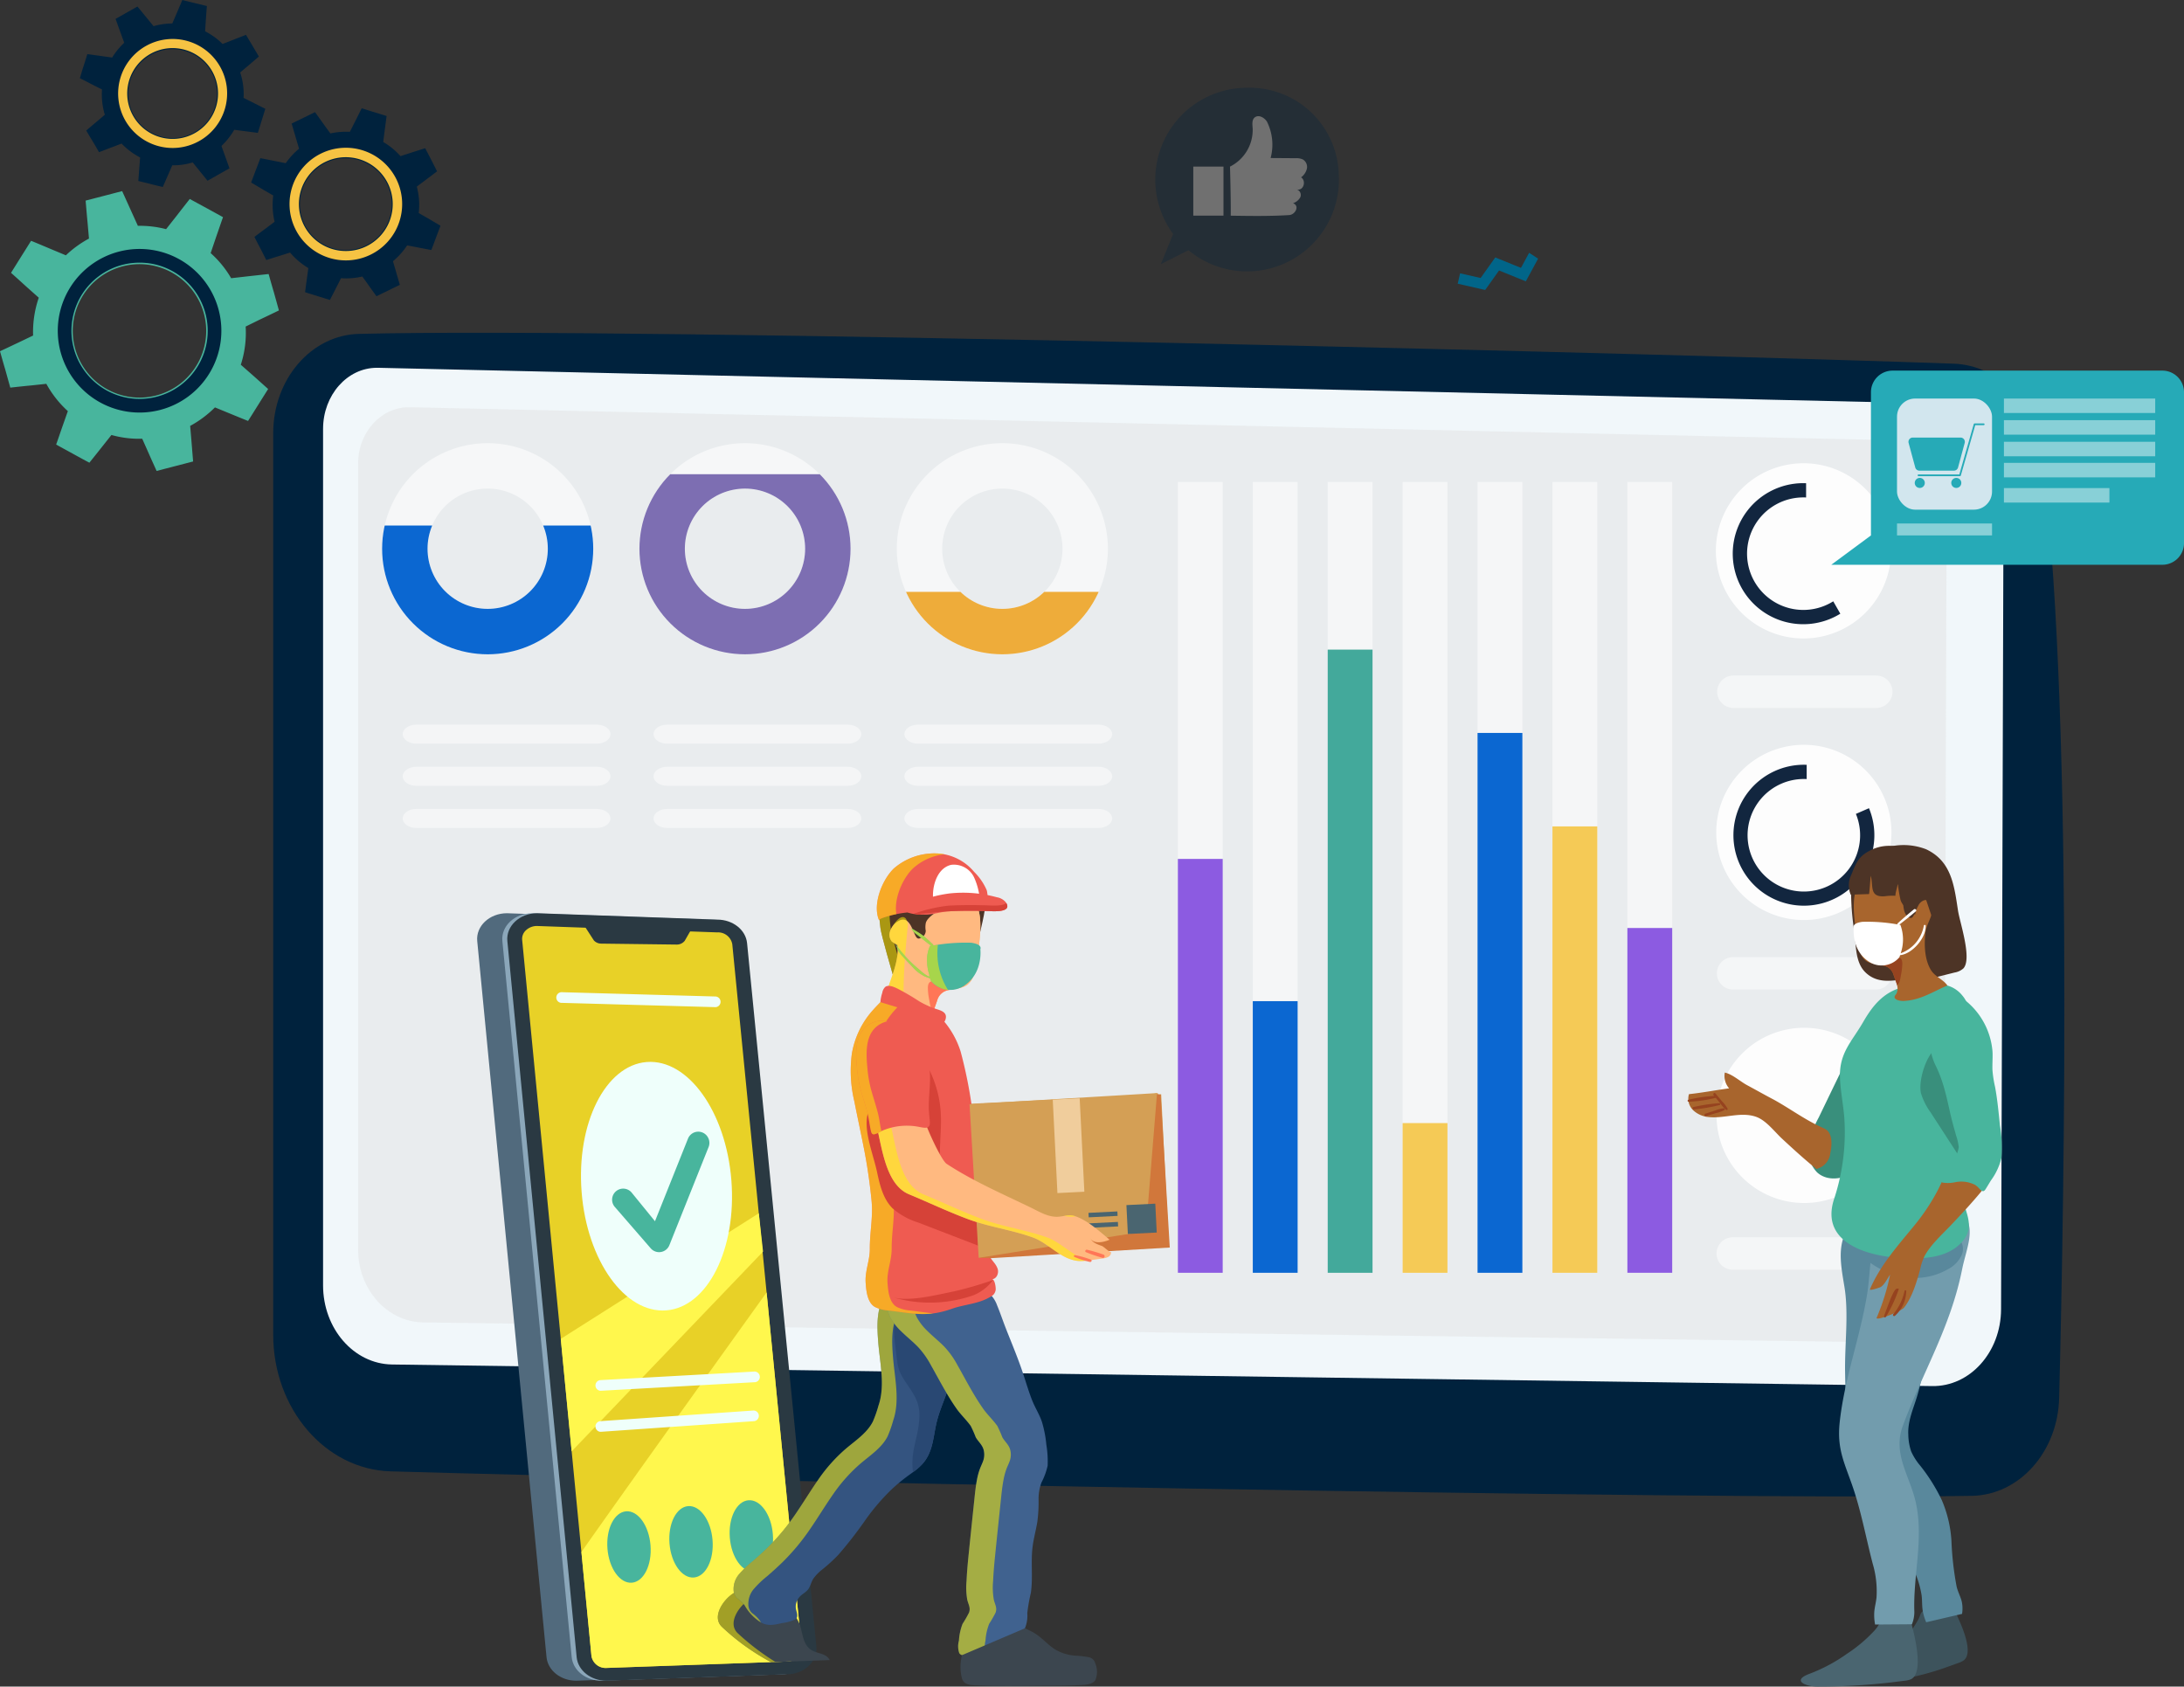 <svg xmlns="http://www.w3.org/2000/svg" xmlns:xlink="http://www.w3.org/1999/xlink" width="408" height="315.058" viewBox="0 0 408 315.058">
  <rect x="0" y="0" width="408" height="315.058" fill="#333333" stroke="none"/>
  <defs>
    <clipPath id="clip-path">
      <rect id="Rectángulo_58379" data-name="Rectángulo 58379" width="385.65" height="315.058" fill="none"/>
    </clipPath>
    <clipPath id="clip-path-3">
      <path id="Trazado_229196" data-name="Trazado 229196" d="M67.394,88.129V248.108c0,8.087,5.721,14.676,12.849,14.8l287.742,4.034c7.066.119,12.858-6.331,12.884-14.35l.482-158.549c.02-5.732-4.007-10.43-9.058-10.571L77.7,76.72c-.083,0-.167,0-.252,0-5.536,0-10.052,5.1-10.052,11.413" transform="translate(-67.394 -76.716)" fill="none"/>
    </clipPath>
    <linearGradient id="linear-gradient" x1="-0.192" y1="1.294" x2="-0.189" y2="1.294" gradientUnits="objectBoundingBox">
      <stop offset="0" stop-color="#fff"/>
      <stop offset="1" stop-color="#f1f7fa"/>
    </linearGradient>
    <clipPath id="clip-path-5">
      <rect id="Rectángulo_58328" data-name="Rectángulo 58328" width="296.766" height="174.67" fill="none"/>
    </clipPath>
    <clipPath id="clip-path-6">
      <rect id="Rectángulo_58336" data-name="Rectángulo 58336" width="92.346" height="147.734" fill="none"/>
    </clipPath>
    <clipPath id="clip-path-7">
      <rect id="Rectángulo_58344" data-name="Rectángulo 58344" width="39.438" height="39.439" fill="none"/>
    </clipPath>
    <clipPath id="clip-path-8">
      <path id="Trazado_229199" data-name="Trazado 229199" d="M88.2,112.168A11.235,11.235,0,1,1,99.435,123.4,11.235,11.235,0,0,1,88.2,112.168M99.435,92.447a19.72,19.72,0,1,0,19.719,19.721A19.719,19.719,0,0,0,99.435,92.447Z" transform="translate(-79.716 -92.447)" fill="none"/>
    </clipPath>
    <clipPath id="clip-path-10">
      <rect id="Rectángulo_58347" data-name="Rectángulo 58347" width="39.439" height="39.439" fill="none"/>
    </clipPath>
    <clipPath id="clip-path-11">
      <path id="Trazado_229201" data-name="Trazado 229201" d="M141.88,112.168A11.234,11.234,0,1,1,153.114,123.4a11.234,11.234,0,0,1-11.234-11.234m-8.486,0a19.72,19.72,0,1,0,19.72-19.72,19.72,19.72,0,0,0-19.72,19.72" transform="translate(-133.394 -92.447)" fill="none"/>
    </clipPath>
    <clipPath id="clip-path-14">
      <path id="Trazado_229203" data-name="Trazado 229203" d="M195.562,112.168A11.234,11.234,0,1,1,206.8,123.4a11.234,11.234,0,0,1-11.234-11.234M206.8,92.447a19.72,19.72,0,1,0,19.719,19.721A19.719,19.719,0,0,0,206.8,92.447Z" transform="translate(-187.077 -92.447)" fill="none"/>
    </clipPath>
    <clipPath id="clip-path-16">
      <rect id="Rectángulo_58353" data-name="Rectángulo 58353" width="38.818" height="19.304" fill="none"/>
    </clipPath>
    <clipPath id="clip-path-19">
      <rect id="Rectángulo_58356" data-name="Rectángulo 58356" width="32.73" height="32.73" fill="none"/>
    </clipPath>
    <clipPath id="clip-path-20">
      <rect id="Rectángulo_58357" data-name="Rectángulo 58357" width="32.73" height="6.062" fill="none"/>
    </clipPath>
    <clipPath id="clip-path-22">
      <rect id="Rectángulo_58359" data-name="Rectángulo 58359" width="32.753" height="6.062" fill="none"/>
    </clipPath>
    <clipPath id="clip-path-23">
      <rect id="Rectángulo_58360" data-name="Rectángulo 58360" width="32.729" height="32.73" fill="none"/>
    </clipPath>
    <clipPath id="clip-path-25">
      <rect id="Rectángulo_58362" data-name="Rectángulo 58362" width="10.112" height="20.778" fill="none"/>
    </clipPath>
    <clipPath id="clip-path-26">
      <rect id="Rectángulo_58363" data-name="Rectángulo 58363" width="4.923" height="20.315" fill="none"/>
    </clipPath>
    <clipPath id="clip-path-27">
      <rect id="Rectángulo_58364" data-name="Rectángulo 58364" width="9.872" height="11.564" fill="none"/>
    </clipPath>
    <clipPath id="clip-path-28">
      <path id="Trazado_229275" data-name="Trazado 229275" d="M132.569,313.133l2.166,22.4a3.1,3.1,0,0,0,3.219,2.552l38.814-1.377a3.444,3.444,0,0,0,2.378-.9,2.531,2.531,0,0,0,.844-2.112l-7.539-76.481c-10.973,15.3-30.595,42.69-39.883,55.913" transform="translate(-132.569 -257.22)" fill="none"/>
    </clipPath>
    <clipPath id="clip-path-29">
      <rect id="Rectángulo_58366" data-name="Rectángulo 58366" width="15.379" height="16.088" fill="none"/>
    </clipPath>
    <clipPath id="clip-path-31">
      <rect id="Rectángulo_58367" data-name="Rectángulo 58367" width="36.962" height="61.573" fill="none"/>
    </clipPath>
    <clipPath id="clip-path-32">
      <rect id="Rectángulo_58368" data-name="Rectángulo 58368" width="23.486" height="69.098" fill="none"/>
    </clipPath>
    <clipPath id="clip-path-33">
      <rect id="Rectángulo_58369" data-name="Rectángulo 58369" width="15.432" height="58.261" fill="none"/>
    </clipPath>
    <clipPath id="clip-path-34">
      <rect id="Rectángulo_58375" data-name="Rectángulo 58375" width="43.318" height="28.029" fill="none"/>
    </clipPath>
    <clipPath id="clip-path-35">
      <rect id="Rectángulo_58376" data-name="Rectángulo 58376" width="5.797" height="21.233" fill="none"/>
    </clipPath>
    <clipPath id="clip-path-36">
      <rect id="Rectángulo_58377" data-name="Rectángulo 58377" width="12.672" height="12.51" fill="none"/>
    </clipPath>
    <clipPath id="clip-path-37">
      <rect id="Rectángulo_58250" data-name="Rectángulo 58250" width="65.888" height="36.268" fill="none"/>
    </clipPath>
    <clipPath id="clip-path-38">
      <rect id="Rectángulo_58244" data-name="Rectángulo 58244" width="65.888" height="36.268" transform="translate(0 0)" fill="none"/>
    </clipPath>
    <clipPath id="clip-path-39">
      <rect id="Rectángulo_58235" data-name="Rectángulo 58235" width="28.262" height="2.704" transform="translate(32.247 5.217)" fill="none"/>
    </clipPath>
    <clipPath id="clip-path-40">
      <rect id="Rectángulo_58237" data-name="Rectángulo 58237" width="28.262" height="2.704" transform="translate(32.247 9.257)" fill="none"/>
    </clipPath>
    <clipPath id="clip-path-41">
      <rect id="Rectángulo_58239" data-name="Rectángulo 58239" width="28.262" height="2.704" transform="translate(32.247 13.297)" fill="none"/>
    </clipPath>
    <clipPath id="clip-path-42">
      <rect id="Rectángulo_58241" data-name="Rectángulo 58241" width="28.262" height="2.704" transform="translate(32.247 17.233)" fill="none"/>
    </clipPath>
    <clipPath id="clip-path-43">
      <rect id="Rectángulo_58243" data-name="Rectángulo 58243" width="19.709" height="2.704" transform="translate(32.247 21.942)" fill="none"/>
    </clipPath>
    <clipPath id="clip-path-44">
      <rect id="Rectángulo_58246" data-name="Rectángulo 58246" width="17.753" height="20.758" rx="3.385" transform="translate(12.274 5.217)" fill="none"/>
    </clipPath>
    <linearGradient id="linear-gradient-2" x1="-0.691" y1="1.496" x2="-0.635" y2="1.496" gradientUnits="objectBoundingBox">
      <stop offset="0" stop-color="#fff"/>
      <stop offset="1" stop-color="#d2e6ee"/>
    </linearGradient>
    <clipPath id="clip-path-46">
      <rect id="Rectángulo_58248" data-name="Rectángulo 58248" width="17.753" height="2.228" transform="translate(12.274 28.56)" fill="none"/>
    </clipPath>
    <clipPath id="clip-path-47">
      <rect id="Rectángulo_58160" data-name="Rectángulo 58160" width="34.303" height="34.309" fill="none"/>
    </clipPath>
  </defs>
  <g id="Grupo_178775" data-name="Grupo 178775" transform="translate(-3141 8369.258)">
    <g id="Grupo_178772" data-name="Grupo 178772" transform="translate(3141 -8369.258)">
      <g id="Grupo_178771" data-name="Grupo 178771" clip-path="url(#clip-path)">
        <g id="Grupo_178678" data-name="Grupo 178678">
          <g id="Grupo_178677" data-name="Grupo 178677" clip-path="url(#clip-path)">
            <path id="Trazado_229195" data-name="Trazado 229195" d="M56.994,88.186V256.572c0,13.852,9.729,25.18,21.934,25.536,54.206,1.587,243.793,5.432,295.393,4.574,8.87-.149,16.054-8.2,16.31-18.26.995-39.118,2.611-133.185-3.369-176.857-1.26-9.2-8.1-16.073-16.3-16.372-45.417-1.649-246.392-6.884-297.968-5.568-8.9.221-16,8.466-16,18.56" transform="translate(-5.955 -7.253)" fill="#00223d"/>
          </g>
        </g>
        <g id="Grupo_178680" data-name="Grupo 178680" transform="translate(60.352 68.7)">
          <g id="Grupo_178679" data-name="Grupo 178679" clip-path="url(#clip-path-3)">
            <rect id="Rectángulo_58327" data-name="Rectángulo 58327" width="313.975" height="190.344" transform="translate(0 -0.001)" fill="url(#linear-gradient)"/>
          </g>
        </g>
        <g id="Grupo_178691" data-name="Grupo 178691">
          <g id="Grupo_178690" data-name="Grupo 178690" clip-path="url(#clip-path)">
            <g id="Grupo_178683" data-name="Grupo 178683" transform="translate(66.901 76.068)" opacity="0.37" style="isolation: isolate">
              <g id="Grupo_178682" data-name="Grupo 178682">
                <g id="Grupo_178681" data-name="Grupo 178681" clip-path="url(#clip-path-5)">
                  <path id="Trazado_229197" data-name="Trazado 229197" d="M74.707,95.423v146.9c0,7.426,5.409,13.477,12.146,13.588l271.985,3.7c6.68.112,12.159-5.813,12.179-13.176l.456-145.583c.018-5.265-3.793-9.578-8.563-9.706l-278.462-6.2c-5.341-.145-9.74,4.592-9.74,10.476" transform="translate(-74.707 -84.944)" fill="#dbdada"/>
                </g>
              </g>
            </g>
            <g id="Grupo_178686" data-name="Grupo 178686" transform="translate(220.043 90.03)" opacity="0.53">
              <g id="Grupo_178685" data-name="Grupo 178685">
                <g id="Grupo_178684" data-name="Grupo 178684" clip-path="url(#clip-path-6)">
                  <rect id="Rectángulo_58329" data-name="Rectángulo 58329" width="8.376" height="147.734" fill="#fff"/>
                  <rect id="Rectángulo_58330" data-name="Rectángulo 58330" width="8.376" height="147.734" transform="translate(13.996)" fill="#fff"/>
                  <rect id="Rectángulo_58331" data-name="Rectángulo 58331" width="8.376" height="147.734" transform="translate(27.99)" fill="#fff"/>
                  <rect id="Rectángulo_58332" data-name="Rectángulo 58332" width="8.376" height="147.734" transform="translate(41.986)" fill="#fff"/>
                  <rect id="Rectángulo_58333" data-name="Rectángulo 58333" width="8.376" height="147.734" transform="translate(55.981)" fill="#fff"/>
                  <rect id="Rectángulo_58334" data-name="Rectángulo 58334" width="8.376" height="147.734" transform="translate(69.976)" fill="#fff"/>
                  <rect id="Rectángulo_58335" data-name="Rectángulo 58335" width="8.376" height="147.734" transform="translate(83.971)" fill="#fff"/>
                </g>
              </g>
            </g>
            <rect id="Rectángulo_58337" data-name="Rectángulo 58337" width="8.376" height="77.314" transform="translate(220.043 160.45)" fill="#8c5be1"/>
            <rect id="Rectángulo_58338" data-name="Rectángulo 58338" width="8.376" height="50.743" transform="translate(234.039 187.021)" fill="#0b67d1"/>
            <path id="Trazado_229306" data-name="Trazado 229306" d="M0,0H8.376V116.414H0Z" transform="translate(248.033 121.351)" fill="#43a99b"/>
            <rect id="Rectángulo_58340" data-name="Rectángulo 58340" width="8.376" height="27.967" transform="translate(262.029 209.798)" fill="#f5ca56"/>
            <rect id="Rectángulo_58341" data-name="Rectángulo 58341" width="8.376" height="100.85" transform="translate(276.024 136.914)" fill="#0b67d1"/>
            <rect id="Rectángulo_58342" data-name="Rectángulo 58342" width="8.376" height="83.389" transform="translate(290.019 154.376)" fill="#f5ca56"/>
            <rect id="Rectángulo_58343" data-name="Rectángulo 58343" width="8.376" height="64.408" transform="translate(304.014 173.355)" fill="#8c5be1"/>
            <g id="Grupo_178689" data-name="Grupo 178689" transform="translate(71.386 82.787)" opacity="0.57" style="isolation: isolate">
              <g id="Grupo_178688" data-name="Grupo 178688">
                <g id="Grupo_178687" data-name="Grupo 178687" clip-path="url(#clip-path-7)">
                  <path id="Trazado_229198" data-name="Trazado 229198" d="M99.435,92.447a19.72,19.72,0,1,0,19.719,19.72,19.719,19.719,0,0,0-19.719-19.72Zm0,30.955a11.235,11.235,0,1,1,11.234-11.235A11.236,11.236,0,0,1,99.435,123.4" transform="translate(-79.716 -92.447)" fill="#fff"/>
                </g>
              </g>
            </g>
          </g>
        </g>
        <g id="Grupo_178693" data-name="Grupo 178693" transform="translate(71.386 82.787)">
          <g id="Grupo_178692" data-name="Grupo 178692" clip-path="url(#clip-path-8)">
            <path id="Trazado_229304" data-name="Trazado 229304" d="M0,0H58.577V24.789H0Z" transform="translate(-7.82 15.383)" fill="#0b67d1"/>
          </g>
        </g>
        <g id="Grupo_178698" data-name="Grupo 178698">
          <g id="Grupo_178697" data-name="Grupo 178697" clip-path="url(#clip-path)">
            <g id="Grupo_178696" data-name="Grupo 178696" transform="translate(119.455 82.787)" opacity="0.57" style="isolation: isolate">
              <g id="Grupo_178695" data-name="Grupo 178695">
                <g id="Grupo_178694" data-name="Grupo 178694" clip-path="url(#clip-path-10)">
                  <path id="Trazado_229200" data-name="Trazado 229200" d="M153.114,92.447a19.72,19.72,0,1,0,19.719,19.72,19.719,19.719,0,0,0-19.719-19.72m0,30.955a11.235,11.235,0,1,1,11.235-11.235A11.234,11.234,0,0,1,153.114,123.4Z" transform="translate(-133.394 -92.447)" fill="#fff"/>
                </g>
              </g>
            </g>
          </g>
        </g>
        <g id="Grupo_178700" data-name="Grupo 178700" transform="translate(119.455 82.787)">
          <g id="Grupo_178699" data-name="Grupo 178699" clip-path="url(#clip-path-11)">
            <rect id="Rectángulo_58349" data-name="Rectángulo 58349" width="58.578" height="34.372" transform="translate(-7.819 5.801)" fill="#7d6eb2"/>
          </g>
        </g>
        <g id="Grupo_178705" data-name="Grupo 178705">
          <g id="Grupo_178704" data-name="Grupo 178704" clip-path="url(#clip-path)">
            <g id="Grupo_178703" data-name="Grupo 178703" transform="translate(167.529 82.787)" opacity="0.57" style="isolation: isolate">
              <g id="Grupo_178702" data-name="Grupo 178702">
                <g id="Grupo_178701" data-name="Grupo 178701" clip-path="url(#clip-path-7)">
                  <path id="Trazado_229202" data-name="Trazado 229202" d="M206.8,92.447a19.72,19.72,0,1,0,19.719,19.72A19.719,19.719,0,0,0,206.8,92.447Zm0,30.955a11.235,11.235,0,1,1,11.235-11.235A11.234,11.234,0,0,1,206.8,123.4Z" transform="translate(-187.077 -92.447)" fill="#fff"/>
                </g>
              </g>
            </g>
          </g>
        </g>
        <g id="Grupo_178707" data-name="Grupo 178707" transform="translate(167.529 82.787)">
          <g id="Grupo_178706" data-name="Grupo 178706" clip-path="url(#clip-path-14)">
            <path id="Trazado_229305" data-name="Trazado 229305" d="M0,0H58.577V12.395H0Z" transform="translate(-7.82 27.778)" fill="#eeac3a"/>
          </g>
        </g>
        <g id="Grupo_178745" data-name="Grupo 178745">
          <g id="Grupo_178744" data-name="Grupo 178744" clip-path="url(#clip-path)">
            <g id="Grupo_178710" data-name="Grupo 178710" transform="translate(75.229 135.363)" opacity="0.48">
              <g id="Grupo_178709" data-name="Grupo 178709">
                <g id="Grupo_178708" data-name="Grupo 178708" clip-path="url(#clip-path-16)">
                  <path id="Trazado_229204" data-name="Trazado 229204" d="M120.272,168.744H86.561c-1.41,0-2.553.8-2.553,1.778s1.143,1.778,2.553,1.778h33.711c1.41,0,2.553-.8,2.553-1.778s-1.143-1.778-2.553-1.778" transform="translate(-84.008 -152.996)" fill="#fff"/>
                  <path id="Trazado_229205" data-name="Trazado 229205" d="M120.272,159.951H86.561c-1.41,0-2.553.8-2.553,1.778s1.143,1.778,2.553,1.778h33.711c1.41,0,2.553-.8,2.553-1.778s-1.143-1.778-2.553-1.778" transform="translate(-84.008 -152.077)" fill="#fff"/>
                  <path id="Trazado_229206" data-name="Trazado 229206" d="M120.272,151.158H86.561c-1.41,0-2.553.8-2.553,1.778s1.143,1.778,2.553,1.778h33.711c1.41,0,2.553-.8,2.553-1.778s-1.143-1.778-2.553-1.778" transform="translate(-84.008 -151.158)" fill="#fff"/>
                </g>
              </g>
            </g>
            <g id="Grupo_178713" data-name="Grupo 178713" transform="translate(122.091 135.363)" opacity="0.48">
              <g id="Grupo_178712" data-name="Grupo 178712">
                <g id="Grupo_178711" data-name="Grupo 178711" clip-path="url(#clip-path-16)">
                  <path id="Trazado_229207" data-name="Trazado 229207" d="M172.6,168.744H138.89c-1.41,0-2.553.8-2.553,1.778s1.144,1.778,2.553,1.778H172.6c1.41,0,2.553-.8,2.553-1.778s-1.144-1.778-2.553-1.778" transform="translate(-136.337 -152.996)" fill="#fff"/>
                  <path id="Trazado_229208" data-name="Trazado 229208" d="M172.6,159.951H138.89c-1.41,0-2.553.8-2.553,1.778s1.144,1.778,2.553,1.778H172.6c1.41,0,2.553-.8,2.553-1.778s-1.144-1.778-2.553-1.778" transform="translate(-136.337 -152.077)" fill="#fff"/>
                  <path id="Trazado_229209" data-name="Trazado 229209" d="M172.6,151.158H138.89c-1.41,0-2.553.8-2.553,1.778s1.144,1.778,2.553,1.778H172.6c1.41,0,2.553-.8,2.553-1.778s-1.144-1.778-2.553-1.778" transform="translate(-136.337 -151.158)" fill="#fff"/>
                </g>
              </g>
            </g>
            <g id="Grupo_178716" data-name="Grupo 178716" transform="translate(168.952 135.363)" opacity="0.48">
              <g id="Grupo_178715" data-name="Grupo 178715">
                <g id="Grupo_178714" data-name="Grupo 178714" clip-path="url(#clip-path-16)">
                  <path id="Trazado_229210" data-name="Trazado 229210" d="M224.931,168.744H191.22c-1.41,0-2.553.8-2.553,1.778s1.144,1.778,2.553,1.778h33.711c1.41,0,2.553-.8,2.553-1.778s-1.143-1.778-2.553-1.778" transform="translate(-188.666 -152.996)" fill="#fff"/>
                  <path id="Trazado_229211" data-name="Trazado 229211" d="M224.931,159.951H191.22c-1.41,0-2.553.8-2.553,1.778s1.144,1.778,2.553,1.778h33.711c1.41,0,2.553-.8,2.553-1.778s-1.143-1.778-2.553-1.778" transform="translate(-188.666 -152.077)" fill="#fff"/>
                  <path id="Trazado_229212" data-name="Trazado 229212" d="M224.931,151.158H191.22c-1.41,0-2.553.8-2.553,1.778s1.144,1.778,2.553,1.778h33.711c1.41,0,2.553-.8,2.553-1.778s-1.143-1.778-2.553-1.778" transform="translate(-188.666 -151.158)" fill="#fff"/>
                </g>
              </g>
            </g>
            <g id="Grupo_178719" data-name="Grupo 178719" transform="translate(320.616 139.134)" opacity="0.91" style="isolation: isolate">
              <g id="Grupo_178718" data-name="Grupo 178718">
                <g id="Grupo_178717" data-name="Grupo 178717" clip-path="url(#clip-path-19)">
                  <path id="Trazado_229213" data-name="Trazado 229213" d="M362.821,160.162a16.365,16.365,0,1,1,0,23.143,16.364,16.364,0,0,1,0-23.143" transform="translate(-358.027 -155.369)" fill="#fff"/>
                </g>
              </g>
            </g>
            <path id="Trazado_229214" data-name="Trazado 229214" d="M384.492,168.709a10.512,10.512,0,1,1-9.724-6.518c.177,0,.354,0,.53.013v-2.665c-.176-.006-.353-.011-.53-.011a13.164,13.164,0,1,0,12.168,8.118Z" transform="translate(-37.786 -16.67)" fill="#12263f"/>
            <g id="Grupo_178722" data-name="Grupo 178722" transform="translate(320.744 178.793)" opacity="0.5" style="isolation: isolate">
              <g id="Grupo_178721" data-name="Grupo 178721">
                <g id="Grupo_178720" data-name="Grupo 178720" clip-path="url(#clip-path-20)">
                  <path id="Trazado_229215" data-name="Trazado 229215" d="M387.858,199.656H361.19a3.031,3.031,0,0,0,0,6.062h26.668a3.031,3.031,0,0,0,.023-6.062Z" transform="translate(-358.17 -199.656)" fill="#fff"/>
                </g>
              </g>
            </g>
            <g id="Grupo_178725" data-name="Grupo 178725" transform="translate(320.546 86.534)" opacity="0.91" style="isolation: isolate">
              <g id="Grupo_178724" data-name="Grupo 178724">
                <g id="Grupo_178723" data-name="Grupo 178723" clip-path="url(#clip-path-19)">
                  <path id="Trazado_229216" data-name="Trazado 229216" d="M374.315,96.632A16.365,16.365,0,1,1,357.95,113a16.364,16.364,0,0,1,16.365-16.364" transform="translate(-357.949 -96.631)" fill="#fff"/>
                </g>
              </g>
            </g>
            <path id="Trazado_229217" data-name="Trazado 229217" d="M380.245,122.86a10.51,10.51,0,1,1-5.6-19.41c.178,0,.355,0,.53.013V100.8c-.175-.007-.352-.012-.53-.012a13.175,13.175,0,1,0,6.922,24.386Z" transform="translate(-37.771 -10.532)" fill="#12263f"/>
            <g id="Grupo_178728" data-name="Grupo 178728" transform="translate(320.792 126.191)" opacity="0.5" style="isolation: isolate">
              <g id="Grupo_178727" data-name="Grupo 178727">
                <g id="Grupo_178726" data-name="Grupo 178726" clip-path="url(#clip-path-22)">
                  <path id="Trazado_229218" data-name="Trazado 229218" d="M387.934,140.916H361.266a3.031,3.031,0,0,0-.023,6.062h26.691a3.031,3.031,0,0,0,.023-6.062Z" transform="translate(-358.224 -140.916)" fill="#fff"/>
                </g>
              </g>
            </g>
            <g id="Grupo_178731" data-name="Grupo 178731" transform="translate(320.675 192)" opacity="0.91" style="isolation: isolate">
              <g id="Grupo_178730" data-name="Grupo 178730">
                <g id="Grupo_178729" data-name="Grupo 178729" clip-path="url(#clip-path-23)">
                  <path id="Trazado_229219" data-name="Trazado 229219" d="M374.457,214.4a16.365,16.365,0,1,1-16.365,16.364A16.364,16.364,0,0,1,374.457,214.4" transform="translate(-358.093 -214.404)" fill="#fff"/>
                </g>
              </g>
            </g>
            <g id="Grupo_178734" data-name="Grupo 178734" transform="translate(320.672 231.127)" opacity="0.5" style="isolation: isolate">
              <g id="Grupo_178733" data-name="Grupo 178733">
                <g id="Grupo_178732" data-name="Grupo 178732" clip-path="url(#clip-path-20)">
                  <path id="Trazado_229220" data-name="Trazado 229220" d="M361.121,264.159h26.668a3.031,3.031,0,0,0,0-6.062H361.121a3.031,3.031,0,1,0,0,6.062" transform="translate(-358.09 -258.097)" fill="#fff"/>
                </g>
              </g>
            </g>
            <path id="Trazado_229221" data-name="Trazado 229221" d="M379.194,230.7a17.351,17.351,0,0,0-1.858,5.173,5.869,5.869,0,0,0,1.533,5.086c2.232,2.06,6.072,1.138,8.111-1.113s2.746-5.37,3.378-8.341q1.487-7,2.976-13.99c.536-2.521,2.93-7.379-1-7.313-3.24.055-5.162,4.044-6.306,6.393q-3.432,7.044-6.833,14.1" transform="translate(-39.422 -21.965)" fill="#398f7c"/>
            <path id="Trazado_229222" data-name="Trazado 229222" d="M377.644,234.211c-.579-.265-1.153-.532-1.716-.819-2.681-1.373-5.122-3.14-7.757-4.589-1.683-.882-3.339-1.821-5.013-2.721-1.249-.672-2.76-2.059-4.142-2.339a3.491,3.491,0,0,0,.809,2.943c-2.485.338-4.968.818-7.5,1.086a2.976,2.976,0,0,0,.813,3.038,4.894,4.894,0,0,0,3.007,1.255c2.874.261,5.909-1.049,8.718-.059,1.88.663,3.406,2.748,4.855,4.093,2.1,1.949,4.185,3.852,6.409,5.649a3.413,3.413,0,0,0,2.606-3.009c.352-1.617.415-3.839-1.091-4.528" transform="translate(-36.801 -23.38)" fill="#a8652d"/>
            <path id="Trazado_229223" data-name="Trazado 229223" d="M405.364,335.234c.911,1.821,4.171,8.219,1.967,9.857a4,4,0,0,1-1.049.5l-2.428.872a52.092,52.092,0,0,1-14.41,2.86,2,2,0,0,1-1.435-.25c-1.775-1.431,1.812-1.792,2.379-2.068,1.591-.775,3.134-2.706,4.307-4a27.211,27.211,0,0,0,4.084-5.412c.7-1.3.243-1.264,1.414-2.074a46.948,46.948,0,0,1,4.638-1.321c.174.331.353.678.532,1.036" transform="translate(-40.493 -34.921)" fill="#3d535c"/>
            <path id="Trazado_229224" data-name="Trazado 229224" d="M384.846,267.616c.01-.475.015-.953.027-1.427l15.424-13.5c.361.559.7,1.135,1,1.722a18.093,18.093,0,0,1,2.049,7.842,26.409,26.409,0,0,1-.972,7.355c-.709,2.765-1.5,5.5-2.08,8.3-.625,3.033-1.149,6.126-2.046,9.1-.709,2.349-1.747,4.566-1.628,7.074a10.352,10.352,0,0,0,.529,3.155,11.149,11.149,0,0,0,1.694,2.676,33.424,33.424,0,0,1,4.043,6.459A22.718,22.718,0,0,1,404.682,314a57.642,57.642,0,0,0,.968,8.514c.225.947.7,1.8.944,2.733a6.215,6.215,0,0,1,.069,2.361l-6.7,1.563a9.412,9.412,0,0,1-.655-2.206c-.146-.936-.079-1.89-.2-2.83a18.062,18.062,0,0,0-2.084-5.968c-1.153-2.228-2.3-4.458-3.307-6.76a51.776,51.776,0,0,0-2.894-6.26A38.669,38.669,0,0,0,386.6,300.2a6.12,6.12,0,0,1-1.621-3.39,21.837,21.837,0,0,1,.059-3.335c.046-.943.031-1.891,0-2.834-.09-2.714-.185-5.428-.227-8.141-.091-5.18.707-10.955-.123-16-.792-4.806-1.674-8.923,2.138-12.928a12.014,12.014,0,0,1,13.96-2.243,2.1,2.1,0,0,1-.807,2.443" transform="translate(-40.125 -26.125)" fill="#59889c"/>
            <path id="Trazado_229225" data-name="Trazado 229225" d="M396.441,338.964c.489,1.976,2.27,8.934-.24,10.048a3.981,3.981,0,0,1-1.133.255l-2.559.32a119.563,119.563,0,0,1-13.665.772c-2.142.023-5.075-1.094-1.491-2.41a30.877,30.877,0,0,0,6.978-3.741,27.21,27.21,0,0,0,5.171-4.386c.969-1.118.513-1.179,1.833-1.713a46.867,46.867,0,0,1,4.815-.273c.1.362.2.739.292,1.127" transform="translate(-39.255 -35.301)" fill="#4a6570"/>
            <path id="Trazado_229226" data-name="Trazado 229226" d="M394.184,253.064c3.031-2.023,9.041-3.029,12.145-.47,3.211,2.648,1.117,6.726.312,10.754-2.169,10.843-7.355,19.2-11.07,29.206-1.969,5.308,1.295,9.328,2.406,14.309,1.529,6.855-.51,13.65-.262,20.474a6.223,6.223,0,0,1-.452,2.318l-6.881.051a9.359,9.359,0,0,1-.155-2.3c.063-.945.338-1.861.424-2.806a18.082,18.082,0,0,0-.721-6.279c-1.112-4.237-2.05-9.249-3.5-13.663-1.591-4.846-3.221-7.452-2.671-12.657.869-8.215,3.841-15.949,5.142-24.062.877-5.468.03-11.375,5.283-14.881" transform="translate(-40.089 -26.235)" fill="#729cad"/>
            <path id="Trazado_229227" data-name="Trazado 229227" d="M386.918,260.216a15.584,15.584,0,0,0,8.048,4.943,12.554,12.554,0,0,0,9.26-1.362,5.652,5.652,0,0,0,2.421-2.547,2.872,2.872,0,0,0-.657-3.269,4.508,4.508,0,0,0-2.625-.706l-18.714-1.067a7.291,7.291,0,0,0,5.915,6.45" transform="translate(-40.193 -26.772)" fill="#59889c"/>
            <path id="Trazado_229228" data-name="Trazado 229228" d="M389.963,201.8c2.581,1.458,5.75.3,8.64.061.527-.064-.068-2.747-.159-3.024a22.816,22.816,0,0,0-3.08-6.764,25.122,25.122,0,0,0-3.727-4.564c-.4-.338-5.46-3.056-5.479-2.7a48.83,48.83,0,0,0,.633,8.708c.294,2.361.124,5.489,1.967,7.356a5.49,5.49,0,0,0,1.205.93" transform="translate(-40.347 -19.308)" fill="#4d3426"/>
            <path id="Trazado_229229" data-name="Trazado 229229" d="M391.139,177.349a11.644,11.644,0,0,1,9.053-.291c4.806,2.242,5.271,6.877,5.984,11.5.337,2.183,2.679,9.012.985,10.778a3.32,3.32,0,0,1-1.652.762l-5.086,1.279a9.25,9.25,0,0,1-3.69.41c-2.909-.471-3.087-2.75-4.092-4.881-1.178-2.5-3.119-4.7-4.328-7.236-1.27-2.665-2.728-6.395-1-9.191a8.442,8.442,0,0,1,3.825-3.129" transform="translate(-40.389 -18.42)" fill="#4d3426"/>
            <path id="Trazado_229230" data-name="Trazado 229230" d="M406.208,241.7c0,.627.018,1.251.05,1.873.205,3.953,3.513,7.063-.493,10.557-1.955,1.706-4.663,2.266-7.255,2.378-7.517.325-19.158-1.951-15.874-11.313a39.773,39.773,0,0,0,1.818-15.051c-.2-2.457-.707-4.886-.8-7.349-.166-4.693,2.206-6.718,4.343-10.433,1.821-3.165,3.9-5.661,7.6-6.55a30.482,30.482,0,0,1,6.218-.45,5.509,5.509,0,0,1,4.7,2.069c1.9,2.215.907,4.528.655,7.336-.566,6.291-.592,12.613-.72,18.924-.053,2.643-.262,5.347-.251,8.01" transform="translate(-39.923 -21.459)" fill="#48b59d"/>
            <path id="Trazado_229231" data-name="Trazado 229231" d="M400.739,227.035a11.89,11.89,0,0,0,1.756,3.5l7.4,11.415a101.329,101.329,0,0,0-1.023-18,9.676,9.676,0,0,0-1.321-4.178c-3.983-5.746-7.646,3.921-6.817,7.264" transform="translate(-41.862 -22.778)" fill="#398f7c"/>
            <path id="Trazado_229232" data-name="Trazado 229232" d="M403.486,246.473c-.27.577-.543,1.148-.836,1.708a38.711,38.711,0,0,1-4.386,6.513c-3.055,3.728-6.3,7.372-8.164,11.756-.166.39,1.885-.339,1.993-.4.733-.443,1.281-1.642,1.761-2.314a41.5,41.5,0,0,1-2.506,8.041c-.259.716,4.56-1.184,5.126-1.9,1.51-1.907,2.371-4.834,3-7.145a10.527,10.527,0,0,1,.846-2.532c1.224-2.181,3.271-3.983,4.974-5.782,1.969-2.078,3.892-4.147,5.711-6.355a3.41,3.41,0,0,0-2.984-2.635c-1.614-.368-3.835-.452-4.538,1.047" transform="translate(-40.762 -25.622)" fill="#a8652d"/>
            <path id="Trazado_229233" data-name="Trazado 229233" d="M406.525,230.113c.279,1.236.637,2.449.977,3.668a9.894,9.894,0,0,1,.484,2.16,5.408,5.408,0,0,1-1,2.414c-.526.935-1.147,1.784-1.754,2.665-.253.364-1,1.273-.286,1.527a6.333,6.333,0,0,0,2.413-.073,5.7,5.7,0,0,1,3.7.512,4.532,4.532,0,0,1,.51.415c.218.2.606.75.952.753.274,0,.44-.316.569-.513.317-.5.606-1.006.917-1.5a11.638,11.638,0,0,0,1.966-4.266,24.9,24.9,0,0,0-.292-6.012c-.244-2.406-.466-4.819-.91-7.2a20.986,20.986,0,0,1-.489-3.206c-.033-1.1.064-2.208.018-3.308a13.576,13.576,0,0,0-5.172-9.695,10.065,10.065,0,0,0-2.3-1.133,2.728,2.728,0,0,0-1.44-.21c-.757.185-.741,1.222-.842,1.834-.247,1.514-1.15,2.613-1.522,4.027a10.632,10.632,0,0,0,.6,7.616c1.564,3.162,2.113,6.11,2.888,9.525" transform="translate(-42.069 -21.638)" fill="#48b59d"/>
            <path id="Trazado_229234" data-name="Trazado 229234" d="M387.86,196.536a3,3,0,0,0,1.122,1.918c1.649,1.2,4.385.149,5.158,2.592.166.533.5,1.265.664,1.987a2.122,2.122,0,0,1-.137,1.6c-.132.206-.378.417-.321.687s.378.417.606.5a3.569,3.569,0,0,0,1.5.115c2.942-.239,5.177-1.764,7.756-2.856-.752-1.107-2.271-1.633-3.031-2.823-1.258-1.972-1.333-4.876-1.061-7.13.219-1.824,1.761-3.37,1.107-5.179-.464-1.281-1.735-.938-2.347.012a13.706,13.706,0,0,0-.841,1.787c-.178.383-.39.87-.882.67-1.727-.688-.9-4.006-1.676-5.48A6.143,6.143,0,0,0,392,182.225c-.859-.327-2.347-.859-3.223-.3-.555.361-.744,1.151-.968,1.729-.252.664-.595,1.293-.79,1.975-.807,2.914.206,8.015.842,10.905" transform="translate(-40.41 -18.984)" fill="#a8652d"/>
            <path id="Trazado_229235" data-name="Trazado 229235" d="M395.808,176.892a10.251,10.251,0,0,1,6.089,6.83c.79,2.777.437,4.8-.174,7.556l-1.631-4.846c-.7.158-1.661.116-1.881.878-.181.628.116,1.28-.162,1.973-.986-.629-2.331-1.538-2.7-2.718a23.772,23.772,0,0,1-.537-3.535c.124.858-.416,1.864-.424,2.744a10.025,10.025,0,0,0-2,.09c-2.955.2-2.066-1.959-2.609-3.819-.037.285-.262,3.407-.317,3.409l-3.422.107a4.413,4.413,0,0,1,.092-3.672c.87-2.115,1.27-3.353,3.28-4.443a7.661,7.661,0,0,1,6.393-.554" transform="translate(-40.302 -18.436)" fill="#4d3426"/>
            <path id="Trazado_229236" data-name="Trazado 229236" d="M389.9,200.453l-.11,0a8.232,8.232,0,0,0,2.736.78,2.513,2.513,0,0,1,1.939,1.694c.205.656.459,1.36.69,1.978.556-.473.6-1.426.737-2.093a10.63,10.63,0,0,0,.209-1.9c.039-1.849-1.558-1.109-2.751-.908a25.137,25.137,0,0,1-3.449.441" transform="translate(-40.73 -20.867)" fill="#96431f"/>
            <path id="Trazado_229237" data-name="Trazado 229237" d="M388.3,192.016a32.064,32.064,0,0,1,6.555.478.167.167,0,0,1,.044-.182c.987-.9,2-1.774,3.039-2.619.256-.21.626.15.368.368q-1.517,1.283-3.1,2.488l.216.035a7.872,7.872,0,0,1,.057,5.307,6.741,6.741,0,0,0,4.332-5.184.172.172,0,0,1,.336.046c.083,2.286-2.511,5.257-4.778,5.494-.082.249-.141.4-.141.4a4.352,4.352,0,0,1-5.766.76c-3.257-2.185-2.746-6.271-2.746-6.271s-.455-.834,1.584-1.116" transform="translate(-40.405 -19.815)" fill="#fff"/>
            <path id="Trazado_229238" data-name="Trazado 229238" d="M359.519,230.918a6.207,6.207,0,0,0-1.057-1.387l-1.219-1.46c-.2-.235-.525.1-.334.334l.116.142a26.574,26.574,0,0,0-4.836.721.187.187,0,0,0,.049.365,25.219,25.219,0,0,0,5.078-.728l.8.973a6.038,6.038,0,0,0,1.161,1.282c.166.111.305-.1.244-.244" transform="translate(-36.788 -23.824)" fill="#96431f"/>
            <path id="Trazado_229239" data-name="Trazado 229239" d="M358.091,230.123a31.368,31.368,0,0,0-4.838.724c-.292.049-.166.484.122.441a31.057,31.057,0,0,0,4.763-.818.177.177,0,0,0-.047-.347" transform="translate(-36.895 -24.046)" fill="#96431f"/>
            <path id="Trazado_229240" data-name="Trazado 229240" d="M359.189,231.185a6.187,6.187,0,0,0-1.642.427l-1.812.586c-.281.09-.164.53.123.445l1.823-.544a6.218,6.218,0,0,0,1.6-.575.184.184,0,0,0-.092-.339" transform="translate(-37.155 -24.157)" fill="#96431f"/>
            <path id="Trazado_229241" data-name="Trazado 229241" d="M395.447,268.811c-.524.052-1.178,1.744-2.418,5.138-.073.2.238.324.339.143a25.951,25.951,0,0,0,2.4-5.146c.057-.2-.129-.155-.322-.136" transform="translate(-41.068 -28.087)" fill="#96431f"/>
            <path id="Trazado_229242" data-name="Trazado 229242" d="M397.055,269.262a9.928,9.928,0,0,1-2.1,4.357.216.216,0,0,0,.305.305,6.358,6.358,0,0,0,2.119-4.618.166.166,0,0,0-.324-.044" transform="translate(-41.264 -28.124)" fill="#96431f"/>
            <path id="Trazado_229243" data-name="Trazado 229243" d="M48.493,63.887c1.358-.641,2.558-1.219,3.612-1.733-.315-1.136-.63-2.265-.946-3.4-.337-1.125-.657-2.261-.974-3.4-1.179.131-2.494.272-3.993.44l-3.01.343a19.1,19.1,0,0,0-3.828-4.689l.99-2.925c.494-1.412.918-2.673,1.315-3.792-1.033-.57-2.064-1.141-3.091-1.7S36.481,41.9,35.45,41.334c-.732.939-1.549,1.973-2.472,3.168l-1.95,2.472a19.3,19.3,0,0,0-5.27-.62l-1.282-2.83c-.619-1.364-1.158-2.57-1.657-3.656-1.141.294-2.283.593-3.412.887l-3.412.886c.108,1.19.206,2.51.353,4l.272,3.091a19.852,19.852,0,0,0-4.314,3.129L9.529,50.7c-1.391-.587-2.608-1.1-3.722-1.553-.625,1-1.25,2-1.873,2.983l-1.874,3c.89.788,1.874,1.684,2.972,2.681l2.211,1.967a19.766,19.766,0,0,0-1.06,7.067L3.624,68.07C2.266,68.711,1.065,69.289,0,69.776c.316,1.136.636,2.272.975,3.4.315,1.136.63,2.265.946,3.4,1.184-.13,2.516-.277,4-.417l2.733-.294a19.6,19.6,0,0,0,4.021,5.1l-.869,2.462c-.494,1.407-.919,2.667-1.315,3.787,1.032.57,2.059,1.125,3.091,1.694S15.658,90.048,16.7,90.6c.731-.919,1.57-1.956,2.483-3.118l1.635-2.06a19.023,19.023,0,0,0,5.748.7l1.059,2.375c.6,1.375,1.152,2.575,1.631,3.646q1.71-.447,3.411-.886c1.136-.294,2.276-.592,3.412-.886-.1-1.169-.206-2.489-.326-3.982l-.228-2.662a20.141,20.141,0,0,0,4.631-3.456l2.472,1.016c1.39.57,2.6,1.069,3.71,1.511.63-.975,1.256-1.983,1.881-2.983s1.25-1.984,1.873-2.983c-.89-.788-1.873-1.684-2.994-2.673l-2.113-1.858a19.29,19.29,0,0,0,.907-7.135ZM29.187,78.042a12.464,12.464,0,1,1,8.932-15.2,12.465,12.465,0,0,1-8.932,15.2" transform="translate(0 -4.166)" fill="#48b59d"/>
            <path id="Trazado_229244" data-name="Trazado 229244" d="M25.1,82.329A15.28,15.28,0,1,1,42.448,69.452,15.28,15.28,0,0,1,25.1,82.329m4.108-27.7A12.726,12.726,0,1,0,39.925,69.079v0A12.742,12.742,0,0,0,29.2,54.625Z" transform="translate(-1.259 -5.426)" fill="#00223d"/>
            <path id="Trazado_229245" data-name="Trazado 229245" d="M48.071,12.3c.767-.647,1.434-1.219,2.033-1.739-.4-.674-.8-1.348-1.2-2.027S48.1,7.19,47.7,6.509c-.739.287-1.56.6-2.5.974l-1.874.732a12.865,12.865,0,0,0-3.266-2.364l.131-2.06c.075-.99.135-1.874.2-2.662-.76-.19-1.527-.38-2.283-.559S36.568.194,35.808,0c-.31.731-.656,1.538-1.05,2.461l-.831,1.924a12.742,12.742,0,0,0-3.493.505l-1.315-1.6c-.63-.771-1.185-1.456-1.7-2.071q-1.018.579-2.048,1.157L23.333,3.531c.272.744.56,1.575.908,2.51l.707,1.95A13.419,13.419,0,0,0,22.7,10.746l-1.984-.272c-.994-.141-1.863-.255-2.662-.365-.227.756-.457,1.505-.7,2.244s-.461,1.505-.69,2.255q1.058.529,2.369,1.218l1.766.887a13,13,0,0,0,.527,4.726l-1.44,1.219c-.767.647-1.44,1.218-2.037,1.727.4.673.793,1.348,1.206,2.016s.793,1.352,1.19,2.026c.739-.282,1.576-.609,2.506-.956l1.706-.652a13.108,13.108,0,0,0,3.46,2.592l-.136,1.733c-.076.995-.135,1.874-.2,2.663.76.19,1.515.365,2.282.565s1.522.38,2.293.554c.316-.723.674-1.531,1.065-2.437l.7-1.609a12.538,12.538,0,0,0,3.82-.537l1.1,1.348c.619.783,1.184,1.462,1.673,2.072L42.565,32.6l2.049-1.158c-.266-.731-.56-1.564-.9-2.5l-.6-1.674A13.609,13.609,0,0,0,45.5,24.247l1.766.228c.99.13,1.858.244,2.645.342.244-.739.467-1.494.7-2.244s.467-1.495.7-2.245c-.707-.353-1.494-.76-2.385-1.206l-1.679-.837a12.825,12.825,0,0,0-.636-4.752Zm-10,12.416A8.3,8.3,0,1,1,41.214,13.4a8.3,8.3,0,0,1-3.146,11.311h0" transform="translate(-1.742)" fill="#00223d"/>
            <path id="Trazado_229246" data-name="Trazado 229246" d="M35.974,28.428a10.182,10.182,0,1,1,8.97-11.264h0a10.2,10.2,0,0,1-8.97,11.263M33.87,9.886a8.481,8.481,0,1,0,9.382,7.471h0a8.5,8.5,0,0,0-9.382-7.47" transform="translate(-2.575 -0.849)" fill="#f6c343"/>
            <path id="Trazado_229247" data-name="Trazado 229247" d="M84.925,36.029q1.24-.93,2.2-1.662-.548-1.084-1.1-2.168c-.372-.723-.75-1.434-1.119-2.156-.777.25-1.646.521-2.635.842l-1.983.641a13.222,13.222,0,0,0-3.222-2.641l.266-2.114c.141-1.016.256-1.928.365-2.738-.777-.244-1.554-.487-2.315-.717s-1.564-.488-2.336-.732c-.365.732-.771,1.538-1.239,2.472l-.974,1.933a13.3,13.3,0,0,0-3.64.3l-1.255-1.733c-.6-.837-1.129-1.576-1.614-2.245l-2.183,1.066q-1.1.537-2.185,1.065c.234.788.488,1.668.783,2.652l.6,2.048a13.777,13.777,0,0,0-2.483,2.7l-2.032-.4c-1.016-.206-1.9-.38-2.716-.537-.288.76-.57,1.522-.864,2.272l-.853,2.282c.707.407,1.489.88,2.37,1.4l1.761,1.021a13.634,13.634,0,0,0,.25,4.912l-1.56,1.174c-.831.609-1.56,1.169-2.212,1.646q.549,1.084,1.119,2.163c.38.718.731,1.441,1.1,2.163.783-.25,1.662-.532,2.645-.831l1.8-.57a13.567,13.567,0,0,0,3.412,2.9l-.244,1.777c-.141,1.016-.256,1.923-.366,2.733.772.25,1.543.477,2.316.723s1.554.487,2.331.717c.365-.723.793-1.538,1.25-2.446l.82-1.613a13.116,13.116,0,0,0,3.977-.316L74.2,55.462c.593.843,1.13,1.584,1.6,2.239.732-.358,1.462-.712,2.185-1.065s1.456-.712,2.183-1.065c-.227-.778-.477-1.653-.767-2.646l-.517-1.761A13.965,13.965,0,0,0,81.536,48.2l1.81.347c1.01.2,1.9.365,2.711.517.288-.75.57-1.512.853-2.272s.577-1.511.853-2.271c-.707-.407-1.494-.879-2.384-1.4l-1.684-.962a13.121,13.121,0,0,0-.358-4.939ZM73.836,48.214a8.581,8.581,0,1,1,3.95-11.475,8.581,8.581,0,0,1-3.95,11.475h0Z" transform="translate(-5.474 -2.36)" fill="#00223d"/>
            <path id="Trazado_229248" data-name="Trazado 229248" d="M71.473,51.849a10.52,10.52,0,1,1,9.954-11.057,10.519,10.519,0,0,1-9.954,11.057M70.457,32.6a8.762,8.762,0,1,0,9.209,8.291v0a8.774,8.774,0,0,0-9.209-8.289Z" transform="translate(-6.312 -3.221)" fill="#f6c343"/>
            <path id="Trazado_229249" data-name="Trazado 229249" d="M151.728,332.677l-33.67,1.195c-2.9,0-5.317-1.915-5.558-4.4L99.554,195.7c-.27-2.8,2.3-5.2,5.558-5.2l33.67,1.195c2.9,0,5.317,1.915,5.557,4.4l12.946,131.383c.27,2.8-2.3,5.2-5.558,5.2" transform="translate(-10.401 -19.905)" fill="#516a7d"/>
            <path id="Trazado_229250" data-name="Trazado 229250" d="M156.978,332.677l-33.67,1.195c-2.9,0-5.317-1.915-5.558-4.4L104.8,195.7c-.27-2.8,2.3-5.2,5.558-5.2l33.67,1.195c2.9,0,5.317,1.915,5.558,4.4l12.946,131.383c.27,2.8-2.3,5.2-5.558,5.2" transform="translate(-10.949 -19.905)" fill="#8ba7ba"/>
            <path id="Trazado_229251" data-name="Trazado 229251" d="M158.012,332.677l-33.67,1.195c-2.9,0-5.318-1.915-5.558-4.4L105.838,195.7c-.271-2.8,2.294-5.2,5.558-5.2l33.669,1.195c2.9,0,5.317,1.915,5.558,4.4l12.945,131.383c.27,2.8-2.3,5.2-5.558,5.2" transform="translate(-11.057 -19.905)" fill="#2a3942"/>
            <path id="Trazado_229252" data-name="Trazado 229252" d="M160.4,329.786a2.983,2.983,0,0,1-2.063.781l-33.67,1.195a2.685,2.685,0,0,1-2.791-2.215l-1.88-19.435L108.929,195.775a2.179,2.179,0,0,1,.728-1.832,2.984,2.984,0,0,1,2.063-.78l33.67,1.195a2.687,2.687,0,0,1,2.792,2.215l6.408,65.038,6.539,66.344a2.194,2.194,0,0,1-.733,1.832" transform="translate(-11.381 -20.184)" fill="#e8d127"/>
            <path id="Trazado_229253" data-name="Trazado 229253" d="M154.771,260.25l-35.757,37.318-2.034-21.016,37-23.463Z" transform="translate(-12.224 -26.446)" fill="#fff74d"/>
            <path id="Trazado_229254" data-name="Trazado 229254" d="M161.689,337.773a2.983,2.983,0,0,1-2.063.781l-33.67,1.195a2.685,2.685,0,0,1-2.791-2.215l-1.88-19.435c8.057-11.471,25.079-35.232,34.6-48.5l6.539,66.344a2.194,2.194,0,0,1-.733,1.832" transform="translate(-12.673 -28.171)" fill="#fff74d"/>
            <path id="Trazado_229255" data-name="Trazado 229255" d="M121.936,193.163l1.744,2.693a1.866,1.866,0,0,0,1.351.6l14.142.177a1.868,1.868,0,0,0,1.477-.695l1.6-2.778Z" transform="translate(-12.741 -20.184)" fill="#2a3942"/>
            <path id="Trazado_229256" data-name="Trazado 229256" d="M134.761,321.607c.3,3.683-1.265,6.813-3.486,6.991s-4.26-2.663-4.555-6.346,1.265-6.813,3.485-6.991,4.261,2.662,4.556,6.346" transform="translate(-13.238 -32.942)" fill="#48b59d"/>
            <path id="Trazado_229257" data-name="Trazado 229257" d="M147.7,320.523c.3,3.683-1.265,6.813-3.486,6.991s-4.26-2.663-4.555-6.346,1.265-6.813,3.485-6.991,4.261,2.662,4.556,6.346" transform="translate(-14.589 -32.829)" fill="#48b59d"/>
            <path id="Trazado_229258" data-name="Trazado 229258" d="M160.284,319.3c.3,3.683-1.265,6.813-3.486,6.991s-4.26-2.663-4.555-6.346,1.265-6.813,3.485-6.991,4.261,2.662,4.556,6.346" transform="translate(-15.905 -32.7)" fill="#48b59d"/>
            <path id="Trazado_229259" data-name="Trazado 229259" d="M149.295,243.63c1.012,12.812-4.431,23.692-12.157,24.3s-14.808-9.282-15.819-22.094,4.431-23.693,12.156-24.3,14.808,9.282,15.82,22.094" transform="translate(-12.664 -23.146)" fill="#effffb"/>
            <path id="Trazado_229260" data-name="Trazado 229260" d="M128.18,250.108l6.726,7.754a2.067,2.067,0,0,0,3.482-.587l7.33-18.34a2.067,2.067,0,0,0-.014-1.568l-.012-.029a2.067,2.067,0,0,0-3.826.035L135.7,252.8l-4.359-5.353a2.067,2.067,0,1,0-3.165,2.66" transform="translate(-13.341 -24.668)" fill="#48b59d"/>
            <path id="Trazado_229261" data-name="Trazado 229261" d="M125.148,289.7a1,1,0,0,1-.055-1.99l28.676-1.593a1,1,0,1,1,.11,1.988L125.2,289.7c-.019,0-.038,0-.056,0" transform="translate(-12.973 -29.897)" fill="#effffb"/>
            <path id="Trazado_229262" data-name="Trazado 229262" d="M145.827,209.769H145.8l-28.675-.8a1,1,0,1,1,.056-1.991l28.675.8a1,1,0,0,1-.027,1.991" transform="translate(-12.137 -21.628)" fill="#effffb"/>
            <path id="Trazado_229263" data-name="Trazado 229263" d="M125.148,298.215a1,1,0,0,1-.068-1.989l28.676-1.992a1,1,0,0,1,.138,1.987l-28.676,1.991-.07,0" transform="translate(-12.973 -30.745)" fill="#effffb"/>
            <path id="Trazado_229264" data-name="Trazado 229264" d="M185.935,200.824s-2.163-7.438-2.288-8.641-.8-5.105,1.144-6.253.8-4.591,2.863-5.28c2.264-.755,5.086-.623,7.432-.544,2.906.1,6.661,1.428,7.894,4.389.912,2.189-.208,6.156-.7,8.423Z" transform="translate(-19.167 -18.813)" fill="#4d3426"/>
            <g id="Grupo_178737" data-name="Grupo 178737" transform="translate(164.266 161.232)" opacity="0.52" style="mix-blend-mode: overlay;isolation: isolate">
              <g id="Grupo_178736" data-name="Grupo 178736">
                <g id="Grupo_178735" data-name="Grupo 178735" clip-path="url(#clip-path-25)">
                  <path id="Trazado_229265" data-name="Trazado 229265" d="M185.563,192.184c-.125-1.2-.8-5.105,1.144-6.253s.8-4.591,2.864-5.28a14,14,0,0,1,3.974-.591,17.881,17.881,0,0,0-5.89.591c-2.067.689-.919,4.132-2.864,5.28s-1.269,5.051-1.144,6.253,2.288,8.641,2.288,8.641l1.681-.813c-.563-1.961-1.954-6.869-2.053-7.828" transform="translate(-183.433 -180.046)" fill="#fff200"/>
                </g>
              </g>
            </g>
            <path id="Trazado_229266" data-name="Trazado 229266" d="M201.176,201.244a3.244,3.244,0,0,1-1.214,2.075c-1.784,1.3-4.744.161-5.58,2.806-.18.576-.545,1.369-.719,2.149a2.3,2.3,0,0,0,.149,1.735c.142.223.409.452.347.743s-.409.452-.657.544a3.873,3.873,0,0,1-1.623.124c-2.31-.176-6.81-1.239-7.437-3.982a4.415,4.415,0,0,1,.266-2.215c.819-2.732,2.627-6.445,2.191-9.329a7.811,7.811,0,0,1-1.049-.69,2.051,2.051,0,0,1-.428-1.372,3.338,3.338,0,0,1,1.89-2.539c1.664-.782,2.313,1.432,2.858,2.611.193.415.422.941.955.724a1.508,1.508,0,0,0,1.084-1.393,3.849,3.849,0,0,1,.031-1.555c.458-1.189,1.907-1.746,2.681-2.695a3.077,3.077,0,0,0,.57-2.173c.018-.626.706-.861,1.207-1.053.93-.353,2.54-.93,3.487-.322.6.39.805,1.245,1.047,1.871.273.718.645,1.4.855,2.137.873,3.153-.223,8.671-.911,11.8" transform="translate(-19.267 -19.349)" fill="#ffb980"/>
            <g id="Grupo_178740" data-name="Grupo 178740" transform="translate(165.116 171.318)" opacity="0.52" style="mix-blend-mode: overlay;isolation: isolate">
              <g id="Grupo_178739" data-name="Grupo 178739">
                <g id="Grupo_178738" data-name="Grupo 178738" clip-path="url(#clip-path-26)">
                  <path id="Trazado_229267" data-name="Trazado 229267" d="M188.38,198.229c.181-2.408.382-4.322.427-4.836a2.364,2.364,0,0,0-.334-1.817c-1.092-1.218-3.012,2.05-3.05,2.9a2.051,2.051,0,0,0,.428,1.372,7.811,7.811,0,0,0,1.049.69c.434,2.884-1.372,6.6-2.191,9.329a4.415,4.415,0,0,0-.266,2.215c.434,1.9,2.728,2.994,4.864,3.544-1.63-.42-1.325-8.1-.927-13.394" transform="translate(-184.383 -191.308)" fill="#fff200"/>
                </g>
              </g>
            </g>
            <path id="Trazado_229268" data-name="Trazado 229268" d="M202.577,189.444c-.21-.737-.582-1.418-.854-2.137-.242-.626-.446-1.48-1.047-1.871-.89-.57-2.364-.1-3.31.255.122,4.093.689,8.18-2.235,11.1-.919,1.378-4.132-.458-4.591.919a21.384,21.384,0,0,0-.742,13.268,15.333,15.333,0,0,0,2.573.438,3.874,3.874,0,0,0,1.623-.124c.247-.092.595-.26.656-.544s-.2-.52-.347-.743a2.3,2.3,0,0,1-.149-1.735c.173-.78.538-1.573.718-2.149.836-2.644,3.8-1.505,5.581-2.806a3.247,3.247,0,0,0,1.213-2.075c.688-3.128,1.784-8.646.911-11.8" transform="translate(-19.757 -19.349)" fill="#ffb980"/>
            <path id="Trazado_229269" data-name="Trazado 229269" d="M200.28,205.48l.119,0a8.89,8.89,0,0,1-2.96.844,2.721,2.721,0,0,0-2.1,1.834c-.221.71-.5,1.471-.745,2.14-.6-.512-.65-1.542-.8-2.265a11.439,11.439,0,0,1-.226-2.052c-.042-2,1.685-1.2,2.976-.982a27.3,27.3,0,0,0,3.732.478" transform="translate(-20.227 -21.386)" fill="#ff7657"/>
            <path id="Trazado_229270" data-name="Trazado 229270" d="M200.945,196.337a34.611,34.611,0,0,0-7.092.518.181.181,0,0,0-.047-.2c-.606-.553-1.21-1.164-1.864-1.658-.68-.513-1.465-.927-2.184-1.383.332.788.814.994,1.432,1.5.752.612,1.512,1.214,2.284,1.8l-.234.038a6.381,6.381,0,0,0-.531,3.077,10.605,10.605,0,0,0,.178,1.465c.069.363.354.84.19,1.2a7.228,7.228,0,0,1-1.693-1.23,24.564,24.564,0,0,1-4.625-4.942,10.926,10.926,0,0,1,.511,1.233,7.543,7.543,0,0,0,.991,1.266c.543.628,1.133,1.2,1.688,1.805a7.456,7.456,0,0,0,1.254,1.163,9.1,9.1,0,0,0,1.077.647c.156.079.97.3,1.016.441.089.27.153.43.153.43a4.708,4.708,0,0,0,6.239.822c3.524-2.364,2.97-6.785,2.97-6.785s.493-.9-1.714-1.207" transform="translate(-19.515 -20.232)" fill="#48b59d"/>
            <g id="Grupo_178743" data-name="Grupo 178743" transform="translate(167.243 173.384)" opacity="0.52" style="mix-blend-mode: overlay;isolation: isolate">
              <g id="Grupo_178742" data-name="Grupo 178742">
                <g id="Grupo_178741" data-name="Grupo 178741" clip-path="url(#clip-path-27)">
                  <path id="Trazado_229271" data-name="Trazado 229271" d="M194.723,196.728c-.336.047-.635.09-.871.127a.18.18,0,0,0-.047-.2c-.606-.553-1.211-1.164-1.864-1.658-.679-.513-1.464-.928-2.184-1.383.332.787.815.993,1.433,1.5q1.127.919,2.284,1.8l-.234.039a6.369,6.369,0,0,0-.532,3.076,10.59,10.59,0,0,0,.179,1.465c.069.363.353.84.189,1.2a7.2,7.2,0,0,1-1.693-1.23,24.537,24.537,0,0,1-4.624-4.942,10.994,10.994,0,0,1,.511,1.233,7.453,7.453,0,0,0,.991,1.266c.543.628,1.133,1.2,1.688,1.806a7.531,7.531,0,0,0,1.254,1.163,9.034,9.034,0,0,0,1.076.646c.157.08.97.3,1.016.441.09.27.154.43.154.43a5.314,5.314,0,0,0,3.181,1.674,12.913,12.913,0,0,1-1.907-8.453" transform="translate(-186.758 -193.616)" fill="#fff200"/>
                </g>
              </g>
            </g>
            <path id="Trazado_229272" data-name="Trazado 229272" d="M195.623,212.353a2.459,2.459,0,0,1-2.527,1.168,4.406,4.406,0,0,1-1.131-.639c-.635-.427-1.269-.848-1.924-1.243a19.355,19.355,0,0,0-3.829-1.893c-.587-.2-1.195-.277-1.8-.421-.426-.1-.751-.256-.741-.747a7.512,7.512,0,0,1,.347-1.642,1.885,1.885,0,0,1,.56-1.088c.656-.485,1.744.07,2.357.357a46.136,46.136,0,0,1,3.989,2.341,16.632,16.632,0,0,0,3.492,1.53c.7.235,1.541.555,1.488,1.44a1.686,1.686,0,0,1-.283.837" transform="translate(-19.193 -21.49)" fill="#ef5b51"/>
          </g>
        </g>
        <g id="Grupo_178750" data-name="Grupo 178750" transform="translate(118.716 230.342)">
          <g id="Grupo_178749" data-name="Grupo 178749" clip-path="url(#clip-path-28)">
            <path id="Trazado_229273" data-name="Trazado 229273" d="M167.174,342.839c-1.7-1.122-1.534-3.449-2.275-5.1a11.72,11.72,0,0,0-4.62-5.011c-2.172-1.261-5.532-1.845-7.76-.365-1.777,1.18-3.969,4.338-1.984,6.2a42.477,42.477,0,0,0,15.46,9.3c1.171.359,3.432,1.525,4.264.067a3.445,3.445,0,0,0,.321-3.314c-.732-1.2-2.32-1.058-3.406-1.772" transform="translate(-134.364 -264.98)" fill="#3c464f"/>
            <g id="Grupo_178748" data-name="Grupo 178748" transform="translate(15.384 66.504)" opacity="0.52" style="mix-blend-mode: overlay;isolation: isolate">
              <g id="Grupo_178747" data-name="Grupo 178747">
                <g id="Grupo_178746" data-name="Grupo 178746" clip-path="url(#clip-path-29)">
                  <path id="Trazado_229274" data-name="Trazado 229274" d="M153.475,339.74c-1.984-1.861.208-5.018,1.984-6.2a6.645,6.645,0,0,1,5.051-.668c-.078-.048-.154-.1-.232-.148-2.172-1.261-5.532-1.845-7.76-.365-1.777,1.18-3.969,4.338-1.984,6.2a43.111,43.111,0,0,0,14.593,9.014,44.511,44.511,0,0,1-11.651-7.833" transform="translate(-149.748 -331.485)" fill="#fff200"/>
                </g>
              </g>
            </g>
          </g>
        </g>
        <g id="Grupo_178770" data-name="Grupo 178770">
          <g id="Grupo_178769" data-name="Grupo 178769" clip-path="url(#clip-path)">
            <path id="Trazado_229276" data-name="Trazado 229276" d="M190.97,293.849c-.661,2.755-.643,5.61-2.709,7.864a11.261,11.261,0,0,1-1.7,1.47c-.427.317-.863.62-1.281.937a32.189,32.189,0,0,0-2.842,2.4,40.548,40.548,0,0,0-4.665,5.441,76.705,76.705,0,0,1-5.179,6.68,31.269,31.269,0,0,1-2.875,2.635,8.7,8.7,0,0,0-1.781,1.8c-.367.57-.505,1.244-.849,1.822-.432.716-1.267,1.024-1.787,1.658a2.685,2.685,0,0,0-.633,2.107c.11.7.611,1.58-.166,2.057a8.019,8.019,0,0,1-2.42.662c-1.336.3-2.5.6-3.778-.028a8.407,8.407,0,0,1-3.186-3.264,6.176,6.176,0,0,0-1.341-1.29,2.149,2.149,0,0,1-.74-1.621,4.3,4.3,0,0,1,.923-2.81,18.686,18.686,0,0,1,2.681-2.571c.959-.84,1.915-1.7,2.828-2.593a41.1,41.1,0,0,0,5-5.992c1.52-2.2,2.9-4.495,4.431-6.689a30.062,30.062,0,0,1,5.082-5.684c1.778-1.52,4-2.952,5.078-5.105a22.792,22.792,0,0,0,1.051-3c1.267-3.7.257-7.911-.05-11.772-.258-3.2-.409-6.772,1.639-9.256.734.179,1.474.354,2.208.533a3.9,3.9,0,0,1,2.025.147,5.343,5.343,0,0,1,1.281.652c.772.188,1.538.372,2.31.561L189,272.606a17.825,17.825,0,0,1,4.105,7.383,16.867,16.867,0,0,1,.57,3.081c.358,3.939-1.8,7.006-2.7,10.78" transform="translate(-15.991 -28.182)" fill="#345480"/>
            <g id="Grupo_178753" data-name="Grupo 178753" transform="translate(137.042 241.517)" opacity="0.52" style="mix-blend-mode: overlay;isolation: isolate">
              <g id="Grupo_178752" data-name="Grupo 178752">
                <g id="Grupo_178751" data-name="Grupo 178751" clip-path="url(#clip-path-31)">
                  <path id="Trazado_229277" data-name="Trazado 229277" d="M157.874,330.842a6.175,6.175,0,0,0-1.341-1.29,2.143,2.143,0,0,1-.739-1.62,4.293,4.293,0,0,1,.922-2.81,18.731,18.731,0,0,1,2.681-2.571c.96-.841,1.915-1.7,2.828-2.594a41.1,41.1,0,0,0,5-5.992c1.52-2.2,2.9-4.495,4.43-6.689a30.094,30.094,0,0,1,5.083-5.684c1.777-1.52,4-2.952,5.078-5.105a22.746,22.746,0,0,0,1.051-3c1.267-3.7.257-7.911-.05-11.771-.257-3.205-.409-6.773,1.639-9.256.734.179,1.474.353,2.208.532a3.911,3.911,0,0,1,2.025.147,5.353,5.353,0,0,1,1.281.653l.019,0c-.317-.409-.647-.809-1-1.187l.533-1.015-2.31-.561a5.377,5.377,0,0,0-1.281-.652,3.9,3.9,0,0,0-2.025-.147c-.734-.179-1.474-.354-2.208-.533-2.048,2.484-1.9,6.052-1.639,9.256.307,3.861,1.317,8.077.05,11.772a22.792,22.792,0,0,1-1.051,3c-1.079,2.153-3.3,3.586-5.078,5.105a30.062,30.062,0,0,0-5.082,5.684c-1.529,2.195-2.911,4.49-4.431,6.689a41.1,41.1,0,0,1-5,5.992c-.913.895-1.869,1.753-2.828,2.593a18.645,18.645,0,0,0-2.681,2.572,4.3,4.3,0,0,0-.923,2.809,2.149,2.149,0,0,0,.74,1.621,6.176,6.176,0,0,1,1.341,1.29,8.659,8.659,0,0,0,3.047,3.186l-.29-.43" transform="translate(-153.033 -269.699)" fill="#fff200"/>
                </g>
              </g>
            </g>
            <path id="Trazado_229278" data-name="Trazado 229278" d="M194.467,294.367c-.661,2.755-.643,5.61-2.709,7.864a11.261,11.261,0,0,1-1.7,1.47c-.6-4.136,1.224-6.767,1.187-10.823-.038-4.117-3.631-5.987-4.1-9.543-.151-1.144-.289-2.286-.426-3.43-.336-2.86-.772-6.276,2.915-4.958a9.774,9.774,0,0,1,1.538.707,19.127,19.127,0,0,1,5.431,4.853,16.867,16.867,0,0,1,.57,3.081c.358,3.939-1.8,7.006-2.7,10.78" transform="translate(-19.488 -28.7)" fill="#294873"/>
            <path id="Trazado_229279" data-name="Trazado 229279" d="M184.649,270.476a9.781,9.781,0,0,0,1,3.716,10.778,10.778,0,0,0,1.962,2.49c1.029,1.019,2.17,1.915,3.178,2.954a16.114,16.114,0,0,1,2.394,3.37c1.547,2.736,2.981,5.551,4.789,8.132.81,1.152,1.85,2.112,2.671,3.253a23.1,23.1,0,0,1,.944,2.138c.475.811,1.211,1.376,1.461,2.32a3.532,3.532,0,0,1-.054,1.994c-.192.581-.485,1.125-.688,1.706a12.575,12.575,0,0,0-.507,1.92c-.224,1.184-.352,2.384-.475,3.578-.373,3.572-.751,7.145-1.109,10.723-.155,1.52-.288,3.045-.357,4.575a13.18,13.18,0,0,0,.128,3.493c.2.885.666,1.5.336,2.426a21.618,21.618,0,0,1-1.205,2.1,10.229,10.229,0,0,0-.682,3.146,3.868,3.868,0,0,0,.064,2.32c.416.666,1.525.458,2.16.357a21.794,21.794,0,0,0,4.068-1,16.756,16.756,0,0,0,3.317-1.669,7.883,7.883,0,0,0,2.736-2.357,6.251,6.251,0,0,0,.426-2.821,34.939,34.939,0,0,1,.667-3.775c.426-2.885-.054-5.84.341-8.735.208-1.52.613-3,.869-4.506a28.848,28.848,0,0,0,.229-4.3,8.793,8.793,0,0,1,.544-3.061,12.651,12.651,0,0,0,1.152-3.141,18.862,18.862,0,0,0-.24-3.913,21.61,21.61,0,0,0-.816-4.239c-.464-1.413-1.29-2.672-1.835-4.053-.623-1.573-1.1-3.205-1.632-4.815-.97-2.965-2.191-5.833-3.327-8.735-.544-1.392-1.014-2.815-1.59-4.2a5.552,5.552,0,0,0-1.258-2.027A4.4,4.4,0,0,1,203.2,268.2" transform="translate(-19.295 -28.025)" fill="#40628f"/>
            <g id="Grupo_178756" data-name="Grupo 178756" transform="translate(165.354 240.179)" opacity="0.52" style="mix-blend-mode: overlay;isolation: isolate">
              <g id="Grupo_178755" data-name="Grupo 178755">
                <g id="Grupo_178754" data-name="Grupo 178754" clip-path="url(#clip-path-32)">
                  <path id="Trazado_229280" data-name="Trazado 229280" d="M203.4,334.513a10.229,10.229,0,0,1,.682-3.146,21.721,21.721,0,0,0,1.205-2.1c.33-.929-.139-1.541-.336-2.427a13.173,13.173,0,0,1-.128-3.492c.069-1.53.2-3.055.357-4.575.357-3.578.736-7.151,1.109-10.724.123-1.195.251-2.395.475-3.578a12.561,12.561,0,0,1,.507-1.919c.2-.581.5-1.126.688-1.707a3.532,3.532,0,0,0,.054-1.994c-.251-.944-.987-1.509-1.461-2.319a22.984,22.984,0,0,0-.944-2.138c-.821-1.141-1.861-2.1-2.671-3.252-1.808-2.581-3.243-5.4-4.788-8.132a16.1,16.1,0,0,0-2.395-3.37c-1.007-1.041-2.149-1.936-3.178-2.954a10.8,10.8,0,0,1-1.962-2.49,9.785,9.785,0,0,1-1-3.717l13.868-1.7a5.022,5.022,0,0,1-.281-.573l-18.552,2.271a9.785,9.785,0,0,0,1,3.717,10.845,10.845,0,0,0,1.962,2.49c1.029,1.018,2.171,1.914,3.178,2.954a16.072,16.072,0,0,1,2.395,3.37c1.547,2.736,2.98,5.551,4.788,8.132.81,1.152,1.85,2.112,2.671,3.252a22.988,22.988,0,0,1,.944,2.138c.475.81,1.211,1.375,1.461,2.319a3.524,3.524,0,0,1-.054,1.994c-.192.581-.484,1.126-.688,1.707a12.558,12.558,0,0,0-.506,1.919c-.225,1.184-.352,2.384-.475,3.578-.373,3.573-.752,7.145-1.11,10.724-.155,1.52-.288,3.045-.357,4.575a13.211,13.211,0,0,0,.128,3.492c.2.886.666,1.5.336,2.427a21.727,21.727,0,0,1-1.205,2.1,10.229,10.229,0,0,0-.682,3.146,3.866,3.866,0,0,0,.064,2.319c.416.667,1.525.458,2.159.357a24.012,24.012,0,0,0,2.7-.577,4.791,4.791,0,0,1,.038-2.1" transform="translate(-184.649 -268.204)" fill="#fff200"/>
                </g>
              </g>
            </g>
            <path id="Trazado_229281" data-name="Trazado 229281" d="M183.022,209.051c-.507.512-1,1.029-1.477,1.568a16.2,16.2,0,0,0-3.856,8.009,24.43,24.43,0,0,0,.449,8.926c.623,3.173,1.322,6.335,1.93,9.513.57,2.991.987,6,1.29,9.038.311,3.119-.343,5.919-.323,9.034.013,2.159-.921,4.156-.777,6.3.1,1.509.3,3.749,1.748,4.56a6.853,6.853,0,0,0,2.561.658c4.748.582,7.281,1.282,11.866-.347,2.154-.758,4.645-.884,6.676-1.964.754-.4,1.225-.6,1.428-1.467.083-.355-.113-2.089-.684-2.075.86-.021,1.337-1.134,1.059-1.949-.409-1.194-1.326-1.59-1.657-2.841a32.628,32.628,0,0,1-.509-5.112l-.735-7.844c-.528-4.106-1.03-8.223-1.642-12.318A85.1,85.1,0,0,0,198,218.277a16.374,16.374,0,0,0-3.035-5.567Z" transform="translate(-18.542 -21.844)" fill="#ef5b51"/>
            <g id="Grupo_178759" data-name="Grupo 178759" transform="translate(158.905 187.206)" opacity="0.52" style="mix-blend-mode: overlay;isolation: isolate">
              <g id="Grupo_178758" data-name="Grupo 178758">
                <g id="Grupo_178757" data-name="Grupo 178757" clip-path="url(#clip-path-33)">
                  <path id="Trazado_229282" data-name="Trazado 229282" d="M188.649,266.654a6.853,6.853,0,0,1-2.561-.658c-1.444-.81-1.646-3.052-1.748-4.56-.143-2.14.792-4.138.777-6.3-.02-3.115.635-5.914.324-9.033-.3-3.035-.72-6.047-1.29-9.039-.608-3.178-1.307-6.34-1.931-9.513a24.428,24.428,0,0,1-.448-8.926,16.2,16.2,0,0,1,3.855-8.009c.18-.2.365-.4.551-.6l-3.156-.966c-.507.511-1,1.029-1.477,1.567a16.207,16.207,0,0,0-3.856,8.009,24.449,24.449,0,0,0,.449,8.926c.623,3.173,1.322,6.335,1.93,9.513.57,2.992.987,6,1.29,9.039.311,3.119-.343,5.918-.323,9.033.013,2.159-.921,4.157-.777,6.3.1,1.508.3,3.749,1.748,4.56a6.853,6.853,0,0,0,2.561.658c3.379.414,5.639.883,8.312.535-1.267-.129-2.62-.338-4.23-.535" transform="translate(-177.447 -209.05)" fill="#fff200"/>
                </g>
              </g>
            </g>
            <path id="Trazado_229283" data-name="Trazado 229283" d="M182.725,243.123c.522,2.436,1.118,5.014,2.869,6.785a13.21,13.21,0,0,0,4.82,2.688l11.955,4.608q-.176-3.882-.351-7.765a38.42,38.42,0,0,1-18.25-14.513c-.748-1.119-2.573-5.183-2.938-1.745-.327,3.068,1.252,6.941,1.895,9.942" transform="translate(-18.891 -24.224)" fill="#d64238"/>
            <path id="Trazado_229284" data-name="Trazado 229284" d="M195.388,229.327c.653,4.562-.66,9.305.461,13.775-.187-.745-1.63-1.907-2.1-2.587a23.459,23.459,0,0,1-1.755-2.961,24.651,24.651,0,0,1-2.189-6.638,24.329,24.329,0,0,1-.239-6.981c.154-1.37.836-5.821,2.651-3.207a21.373,21.373,0,0,1,3.176,8.6" transform="translate(-19.792 -22.98)" fill="#d64238"/>
            <path id="Trazado_229285" data-name="Trazado 229285" d="M200.652,344.682a8.73,8.73,0,0,0-.016,4.324c.373,1.285,1.718,1.274,2.832,1.323,4.021.181,8.063.1,12.088.069,2.192-.015,4.389.011,6.58-.107,1-.053,2.779.043,3.429-.949a4.007,4.007,0,0,0-.021-3.119,1.525,1.525,0,0,0-1.141-1.141,18.094,18.094,0,0,0-2.581-.31,8.355,8.355,0,0,1-4-1.3c-1.413-.986-2.5-2.325-4.037-3.141-.448-.235-.9-.453-1.354-.677" transform="translate(-20.937 -35.492)" fill="#3c464f"/>
            <path id="Trazado_229286" data-name="Trazado 229286" d="M237.457,228.164c.021.1-.01.247,0,.411.02.315.037.626.056.94l.6,9.912q.171,2.9.345,5.81.282,4.664.556,9.327c.043.71.083,1.427.126,2.138q-6.92.407-13.844.822c-.641.039-1.284.075-1.924.115l-8.1.484-9.6.573-.288.017c-.47.028-.945.059-1.417.083q-.285-4.845-.575-9.692-.461-7.728-.921-15.451c-.073-1.185-.141-2.368-.214-3.553a5.854,5.854,0,0,0,1.017-.057c.93-.057,1.858-.114,2.786-.164q4.48-.269,8.963-.534,5.314-.32,10.625-.633l8.626-.513c.822-.051,1.647-.1,2.469-.149a2.167,2.167,0,0,1,.581-.036.182.182,0,0,1,.138.149" transform="translate(-21.134 -23.825)" fill="#d49f55"/>
            <rect id="Rectángulo_58370" data-name="Rectángulo 58370" width="35.515" height="28.268" transform="matrix(0.999, -0.05, 0.05, 0.999, 181.447, 206.177)" fill="#d49f55"/>
            <rect id="Rectángulo_58371" data-name="Rectángulo 58371" width="5.035" height="17.47" transform="matrix(0.999, -0.05, 0.05, 0.999, 196.668, 205.419)" fill="#f0cd9c"/>
            <path id="Trazado_229287" data-name="Trazado 229287" d="M238.178,228.355c.021.1-.01.247,0,.411.02.315.037.626.056.94l.6,9.912q.171,2.9.345,5.81.282,4.664.556,9.327c.043.71.083,1.427.126,2.138q-6.92.407-13.844.822c-.641.039-1.284.074-1.924.115l-8.1.484-9.6.573-2.227-.066,31.225-4.978,2.074-25.6Z" transform="translate(-21.333 -23.85)" fill="#d1773b"/>
            <rect id="Rectángulo_58372" data-name="Rectángulo 58372" width="5.402" height="5.402" transform="translate(210.429 225.118) rotate(-2.851)" fill="#4a6570"/>
            <rect id="Rectángulo_58373" data-name="Rectángulo 58373" width="5.403" height="0.837" transform="translate(203.344 226.569) rotate(-2.851)" fill="#4a6570"/>
            <rect id="Rectángulo_58374" data-name="Rectángulo 58374" width="5.403" height="0.837" transform="translate(203.441 228.529) rotate(-2.851)" fill="#4a6570"/>
            <path id="Trazado_229288" data-name="Trazado 229288" d="M218.879,251.245c-.76.015-1.511.253-2.289.272-1.778.043-3.342-.941-4.885-1.688-5.277-2.556-10.872-4.976-15.782-8.2-1.23-.809-5.161-9.743-4.5-9.866l-8.88,1.642c1.229,4.139,1.663,11.961,6.337,13.909,3.671,1.528,7.295,3.254,11.017,4.64,3.941,1.468,8.156,2,12.11,3.422,3.093,1.116,5.473,4.38,8.908,4.416a13.366,13.366,0,0,0,2.016-.183l2.116-.3a2.9,2.9,0,0,0,1.062-.293.978.978,0,0,0,.53-.9c-.344.056-1.308-1.013-1.768-1.17-1.017-.347-1.875-.689-2.253-1.721.521,1.564,2.657,1.05,3.741.576-1.75-1.481-4.381-3.833-6.624-4.451a2.975,2.975,0,0,0-.858-.1" transform="translate(-19.075 -24.217)" fill="#ffb980"/>
            <g id="Grupo_178762" data-name="Grupo 178762" transform="translate(163.47 207.542)" opacity="0.52" style="mix-blend-mode: overlay;isolation: isolate">
              <g id="Grupo_178761" data-name="Grupo 178761">
                <g id="Grupo_178760" data-name="Grupo 178760" clip-path="url(#clip-path-34)">
                  <path id="Trazado_229289" data-name="Trazado 229289" d="M230.427,258.3a2.129,2.129,0,0,0,.36.487l.08-.026a1.36,1.36,0,0,1-.44-.461" transform="translate(-187.548 -234.532)" fill="#fff200"/>
                  <path id="Trazado_229290" data-name="Trazado 229290" d="M223.377,253.791a6.081,6.081,0,0,0,.777-.08c-.1-.032-.2-.066-.294-.093a2.975,2.975,0,0,0-.858-.1,6.9,6.9,0,0,0-.991.112,5.18,5.18,0,0,0,1.366.16" transform="translate(-186.669 -234.033)" fill="#fff200"/>
                  <path id="Trazado_229291" data-name="Trazado 229291" d="M214.672,255.372c-3.954-1.426-8.169-1.955-12.11-3.422-3.723-1.385-7.347-3.113-11.017-4.641-4.674-1.947-5.108-9.769-6.337-13.908l6.184-1.144c-.061-.3-.057-.482.032-.5l-8.88,1.642c1.229,4.139,1.663,11.961,6.337,13.908,3.671,1.528,7.295,3.255,11.017,4.641,3.941,1.467,8.156,2,12.11,3.422,3.093,1.115,5.473,4.38,8.908,4.416a11.157,11.157,0,0,0,1.59-.124c-2.882-.6-5.076-3.3-7.836-4.292" transform="translate(-182.545 -231.759)" fill="#fff200"/>
                </g>
              </g>
            </g>
            <path id="Trazado_229292" data-name="Trazado 229292" d="M191.954,219.88c.08.373.155.741.229,1.115.518,2.666-.027,5.369-.011,8.051.005.731.08,1.456.15,2.181a4.426,4.426,0,0,1,.032,1.06c-.139.9-1.227.608-1.856.5a11.732,11.732,0,0,0-7.033.688,6.5,6.5,0,0,1-1.429.662c-.442.09-.576-.24-.666-.619-.272-1.162-.373-2.352-.688-3.514-.39-1.456-.864-2.885-1.264-4.335a23.5,23.5,0,0,1-.662-3.99c-.329-3.335-.411-7.5,3.632-8.632,3.407-.956,8.861,3.542,9.566,6.831" transform="translate(-18.664 -22.249)" fill="#ef5b51"/>
            <g id="Grupo_178765" data-name="Grupo 178765" transform="translate(159.951 190.671)" opacity="0.52" style="mix-blend-mode: overlay;isolation: isolate">
              <g id="Grupo_178764" data-name="Grupo 178764">
                <g id="Grupo_178763" data-name="Grupo 178763" clip-path="url(#clip-path-35)">
                  <path id="Trazado_229293" data-name="Trazado 229293" d="M183.313,233.52c-.272-1.162-.373-2.352-.688-3.514-.39-1.456-.864-2.885-1.264-4.335a23.5,23.5,0,0,1-.662-3.99c-.329-3.335-.411-7.5,3.632-8.632.026-.007.054-.011.081-.018a4.307,4.307,0,0,0-2.025.018c-4.043,1.135-3.961,5.3-3.632,8.632a23.5,23.5,0,0,0,.662,3.99c.4,1.45.874,2.879,1.264,4.335.314,1.162.416,2.352.688,3.514.09.379.224.709.666.619a5.068,5.068,0,0,0,1.286-.587l-.008-.032" transform="translate(-178.615 -212.92)" fill="#fff200"/>
                </g>
              </g>
            </g>
            <path id="Trazado_229294" data-name="Trazado 229294" d="M183.869,190.127a19.656,19.656,0,0,1,4.769-1.069,7.683,7.683,0,0,0,2.694.365,12.7,12.7,0,0,0,2.3-1.065,16.062,16.062,0,0,1,3.7-.856,8.983,8.983,0,0,1,4.941.295,1.249,1.249,0,0,0,.766.137c.833-.227.583-2.483.4-3.054a10.857,10.857,0,0,0-2.35-3.413,9.6,9.6,0,0,0-6.991-3.438,11.521,11.521,0,0,0-8.02,2.824c-2.2,2.147-4.018,6.732-2.729,9.688-.052-.118.159-.262.521-.414" transform="translate(-19.114 -18.603)" fill="#ef5b51"/>
            <path id="Trazado_229295" data-name="Trazado 229295" d="M193.036,190.344a10.7,10.7,0,0,0-2.118.321,3.416,3.416,0,0,0,1.25.044,3.364,3.364,0,0,0,.938-.351l-.071-.014" transform="translate(-19.95 -19.889)" fill="#d64238"/>
            <g id="Grupo_178768" data-name="Grupo 178768" transform="translate(163.805 159.428)" opacity="0.52" style="mix-blend-mode: overlay;isolation: isolate">
              <g id="Grupo_178767" data-name="Grupo 178767">
                <g id="Grupo_178766" data-name="Grupo 178766" clip-path="url(#clip-path-36)">
                  <path id="Trazado_229296" data-name="Trazado 229296" d="M189.639,180.854a10.533,10.533,0,0,1,5.952-2.679,7.851,7.851,0,0,0-1.494-.144,11.523,11.523,0,0,0-8.021,2.824c-2.2,2.147-4.018,6.732-2.73,9.688-.051-.118.159-.262.521-.414a17.992,17.992,0,0,1,2.7-.758c-.488-2.887,1.146-6.636,3.071-8.515" transform="translate(-182.919 -178.031)" fill="#fff200"/>
                </g>
              </g>
            </g>
            <path id="Trazado_229297" data-name="Trazado 229297" d="M203.281,188.547a7.191,7.191,0,0,1,1.119.332,1.249,1.249,0,0,0,.766.137c.242-.065.39-.305.477-.622a12.247,12.247,0,0,0-2.362.153" transform="translate(-21.241 -19.685)" fill="#d64238"/>
            <path id="Trazado_229298" data-name="Trazado 229298" d="M198.038,180.4a4.166,4.166,0,0,1,4.257,2.316,12.2,12.2,0,0,1,1.114,5.036c-.03-.4-7.871.678-8.385.72-1-2.534-.144-7.374,3.013-8.072" transform="translate(-20.338 -18.844)" fill="#fff"/>
            <path id="Trazado_229299" data-name="Trazado 229299" d="M192.769,190.318a3.834,3.834,0,0,1-.543-.05,1.306,1.306,0,0,1-1.139-1.085c-.116-1.883,5.1-2.68,6.3-2.832a23.786,23.786,0,0,1,8.8.718,2.742,2.742,0,0,1,1.667.927c1.366,1.986-2.381,1.686-3.257,1.658-2.5-.081-5-.091-7.5.051-1.33.075-2.952.649-4.333.613" transform="translate(-19.967 -19.457)" fill="#ef5b51"/>
            <path id="Trazado_229300" data-name="Trazado 229300" d="M204.54,188.817c-2.5-.081-5-.091-7.5.051a29.669,29.669,0,0,0-6.511,1.538c2.242.012,4.307-.375,6.512-.476,2.5-.141,5-.133,7.5-.051.853.029,4.429.313,3.35-1.509-.656.624-2.728.467-3.35.447" transform="translate(-19.909 -19.683)" fill="#d64238"/>
            <path id="Trazado_229301" data-name="Trazado 229301" d="M186.191,270.222a24.605,24.605,0,0,0,15.182-.385,8.659,8.659,0,0,0,3.6-2.821,68.551,68.551,0,0,1-7.349,2.131c-3.1.612-8.334,2-11.437,1.075" transform="translate(-19.456 -27.901)" fill="#d64238"/>
            <path id="Trazado_229302" data-name="Trazado 229302" d="M229.791,261.6a28.159,28.159,0,0,0-3.069-.907c-.261-.057-.468.342-.193.458a28.8,28.8,0,0,0,3.093,1.06c.395.116.552-.48.168-.612" transform="translate(-23.657 -27.24)" fill="#ff7657"/>
            <path id="Trazado_229303" data-name="Trazado 229303" d="M227.218,262.662a17.717,17.717,0,0,0-2.973-.837.179.179,0,0,0-.095.345,17.4,17.4,0,0,0,2.885.927c.243.045.449-.322.183-.434" transform="translate(-23.409 -27.358)" fill="#ff7657"/>
          </g>
        </g>
      </g>
    </g>
    <g id="Grupo_178773" data-name="Grupo 178773" transform="translate(3483.112 -8300.025)">
      <g id="Grupo_178588" data-name="Grupo 178588" clip-path="url(#clip-path-37)">
        <g id="Grupo_178580" data-name="Grupo 178580">
          <g id="Grupo_178579" data-name="Grupo 178579" clip-path="url(#clip-path-38)">
            <path id="Trazado_228844" data-name="Trazado 228844" d="M61.842,36.268H0l7.406-5.479V4.041A4.041,4.041,0,0,1,11.447,0h50.4a4.041,4.041,0,0,1,4.041,4.041V32.227a4.041,4.041,0,0,1-4.041,4.041Z" fill="#26aab7"/>
            <g id="Grupo_178566" data-name="Grupo 178566" opacity="0.45" style="isolation: isolate">
              <g id="Grupo_178565" data-name="Grupo 178565">
                <g id="Grupo_178564" data-name="Grupo 178564" clip-path="url(#clip-path-39)">
                  <rect id="Rectángulo_58234" data-name="Rectángulo 58234" width="28.262" height="2.704" transform="translate(32.247 5.217)" fill="#fff"/>
                </g>
              </g>
            </g>
            <g id="Grupo_178569" data-name="Grupo 178569" opacity="0.45" style="isolation: isolate">
              <g id="Grupo_178568" data-name="Grupo 178568">
                <g id="Grupo_178567" data-name="Grupo 178567" clip-path="url(#clip-path-40)">
                  <rect id="Rectángulo_58236" data-name="Rectángulo 58236" width="28.262" height="2.704" transform="translate(32.247 9.257)" fill="#fff"/>
                </g>
              </g>
            </g>
            <g id="Grupo_178572" data-name="Grupo 178572" opacity="0.45" style="isolation: isolate">
              <g id="Grupo_178571" data-name="Grupo 178571">
                <g id="Grupo_178570" data-name="Grupo 178570" clip-path="url(#clip-path-41)">
                  <rect id="Rectángulo_58238" data-name="Rectángulo 58238" width="28.262" height="2.704" transform="translate(32.247 13.297)" fill="#fff"/>
                </g>
              </g>
            </g>
            <g id="Grupo_178575" data-name="Grupo 178575" opacity="0.45" style="isolation: isolate">
              <g id="Grupo_178574" data-name="Grupo 178574">
                <g id="Grupo_178573" data-name="Grupo 178573" clip-path="url(#clip-path-42)">
                  <rect id="Rectángulo_58240" data-name="Rectángulo 58240" width="28.262" height="2.704" transform="translate(32.247 17.233)" fill="#fff"/>
                </g>
              </g>
            </g>
            <g id="Grupo_178578" data-name="Grupo 178578" opacity="0.45" style="isolation: isolate">
              <g id="Grupo_178577" data-name="Grupo 178577">
                <g id="Grupo_178576" data-name="Grupo 178576" clip-path="url(#clip-path-43)">
                  <rect id="Rectángulo_58242" data-name="Rectángulo 58242" width="19.709" height="2.704" transform="translate(32.247 21.942)" fill="#fff"/>
                </g>
              </g>
            </g>
          </g>
        </g>
        <g id="Grupo_178582" data-name="Grupo 178582">
          <g id="Grupo_178581" data-name="Grupo 178581" clip-path="url(#clip-path-44)">
            <rect id="Rectángulo_58245" data-name="Rectángulo 58245" width="17.753" height="20.758" transform="translate(12.274 5.217)" fill="url(#linear-gradient-2)"/>
          </g>
        </g>
        <g id="Grupo_178587" data-name="Grupo 178587">
          <g id="Grupo_178586" data-name="Grupo 178586" clip-path="url(#clip-path-38)">
            <g id="Grupo_178585" data-name="Grupo 178585" opacity="0.45" style="isolation: isolate">
              <g id="Grupo_178584" data-name="Grupo 178584">
                <g id="Grupo_178583" data-name="Grupo 178583" clip-path="url(#clip-path-46)">
                  <rect id="Rectángulo_58247" data-name="Rectángulo 58247" width="17.753" height="2.228" transform="translate(12.274 28.56)" fill="#fff"/>
                </g>
              </g>
            </g>
            <path id="Trazado_228845" data-name="Trazado 228845" d="M22.9,18.688H16.459a.8.8,0,0,1-.776-.593l-1.239-4.577a.8.8,0,0,1,.776-1.013h8.921a.8.8,0,0,1,.776,1.013l-1.239,4.577a.8.8,0,0,1-.777.593" fill="#26aab7"/>
            <path id="Trazado_228846" data-name="Trazado 228846" d="M24.037,19.718H16.278a.161.161,0,0,1,0-.321h7.638l2.7-9.416a.159.159,0,0,1,.154-.116h1.688a.161.161,0,1,1,0,.321H26.892l-2.7,9.416a.16.16,0,0,1-.155.116" fill="#26aab7"/>
            <path id="Trazado_228847" data-name="Trazado 228847" d="M17.466,20.979a.939.939,0,1,1-.94-.938h0a.94.94,0,0,1,.939.938" fill="#26aab7"/>
            <path id="Trazado_228848" data-name="Trazado 228848" d="M23.349,20.041a.938.938,0,1,1-.938.938.938.938,0,0,1,.938-.938" fill="#26aab7"/>
          </g>
        </g>
      </g>
    </g>
    <g id="Grupo_178774" data-name="Grupo 178774" transform="translate(3356.825 -8352.871)" opacity="0.3">
      <g id="Grupo_178446" data-name="Grupo 178446">
        <g id="Grupo_178445" data-name="Grupo 178445" clip-path="url(#clip-path-47)">
          <path id="Trazado_228718" data-name="Trazado 228718" d="M347.454,143.045l-8.1,4.078,4.051-9.941" transform="translate(-338.316 -114.174)" fill="#00223d"/>
          <path id="Trazado_228719" data-name="Trazado 228719" d="M373.084,141.311a17.151,17.151,0,1,1-18.116-16.128c.331-.019.663-.029.994-.029a16.662,16.662,0,0,1,17.122,16.156" transform="translate(-338.811 -125.147)" fill="#00223d"/>
          <path id="Trazado_228720" data-name="Trazado 228720" d="M346.246,146.515c3.732.059,7.511.109,10.941-.115,1.086-.073,2.024-1.7.705-2.214a2.4,2.4,0,0,0,1.361-1.115,1.085,1.085,0,0,0-.573-1.422c-.029-.011-.057-.023-.088-.033,1.3.3,1.8-1.636.8-2.26a2.834,2.834,0,0,0,1.092-1.652,1.62,1.62,0,0,0-.79-1.707,2.968,2.968,0,0,0-1.338-.22l-4.655-.032a9.623,9.623,0,0,0-.686-6.8c-.373-.606-1.369-1.338-2.164-.866-.744.438-.537,1.529-.5,2.21a7.669,7.669,0,0,1-4.238,7.058s.178,6.072.138,9.169" transform="translate(-332.158 -122.612)" fill="#fefefe"/>
          <rect id="Rectángulo_58159" data-name="Rectángulo 58159" width="5.64" height="9.161" transform="translate(7.096 14.734)" fill="#fefefe"/>
        </g>
      </g>
    </g>
    <path id="Trazado_229307" data-name="Trazado 229307" d="M284.041,480.165l-1.525,2.817-4.8-1.953-2.737,3.844L271.142,484l-.442,1.941,5.127,1.169,2.594-3.643,5,2.031,2.295-4.239Z" transform="translate(3142.622 -8802.199)" fill="#016589"/>
  </g>
</svg>
